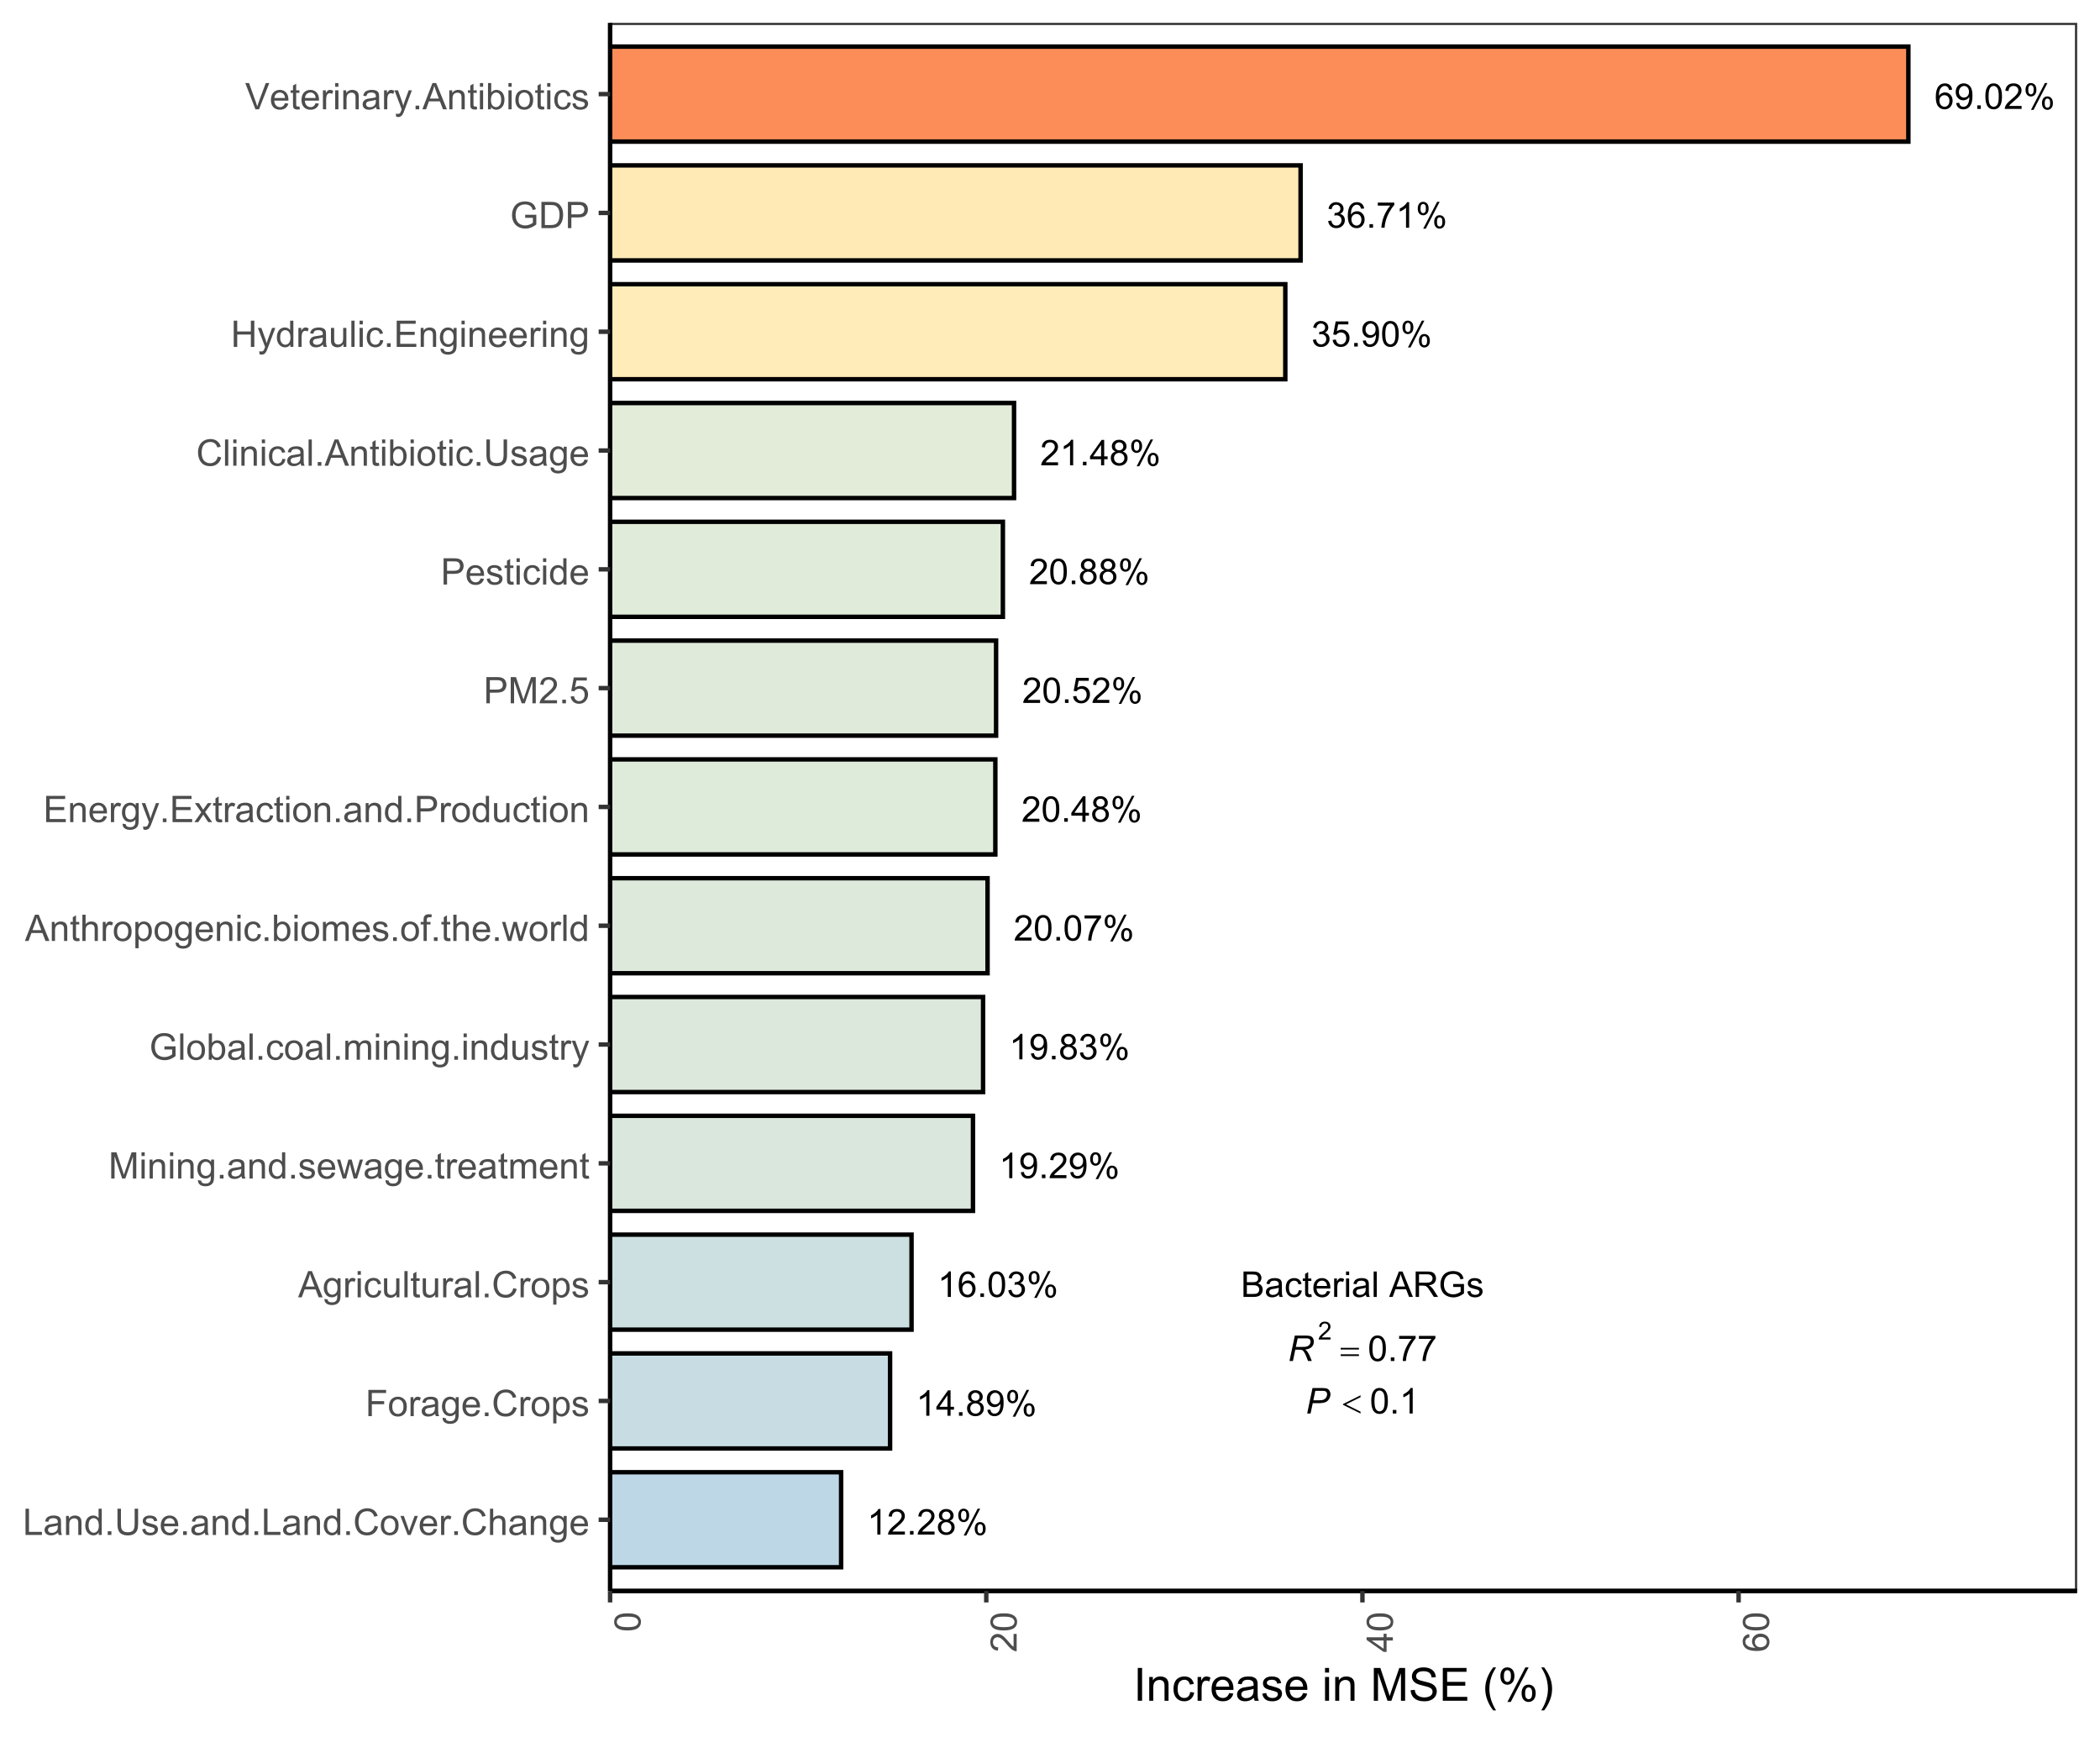 <?xml version="1.0" encoding="UTF-8"?>
<svg xmlns="http://www.w3.org/2000/svg" xmlns:xlink="http://www.w3.org/1999/xlink" width="504" height="417" viewBox="0 0 504 417">
<defs>
<g>
<g id="glyph-0-0">
<path d="M 4.246 -4.613 L 3.5 -4.555 C 3.434 -4.852 3.34 -5.062 3.219 -5.199 C 3.016 -5.41 2.766 -5.52 2.469 -5.52 C 2.227 -5.52 2.02 -5.453 1.84 -5.316 C 1.602 -5.145 1.414 -4.895 1.281 -4.562 C 1.145 -4.234 1.074 -3.762 1.066 -3.152 C 1.246 -3.426 1.469 -3.629 1.73 -3.762 C 1.992 -3.898 2.266 -3.965 2.551 -3.965 C 3.051 -3.965 3.477 -3.781 3.828 -3.41 C 4.18 -3.043 4.355 -2.566 4.355 -1.984 C 4.355 -1.602 4.273 -1.242 4.109 -0.914 C 3.941 -0.586 3.715 -0.332 3.426 -0.16 C 3.137 0.016 2.809 0.105 2.441 0.105 C 1.816 0.105 1.309 -0.125 0.914 -0.586 C 0.52 -1.047 0.32 -1.805 0.32 -2.859 C 0.32 -4.039 0.539 -4.898 0.977 -5.434 C 1.355 -5.902 1.867 -6.137 2.512 -6.137 C 2.992 -6.137 3.387 -6 3.695 -5.73 C 4 -5.461 4.188 -5.09 4.246 -4.613 M 1.184 -1.98 C 1.184 -1.723 1.238 -1.473 1.348 -1.238 C 1.457 -1 1.613 -0.82 1.809 -0.699 C 2.008 -0.574 2.215 -0.512 2.43 -0.512 C 2.746 -0.512 3.02 -0.641 3.246 -0.895 C 3.477 -1.152 3.59 -1.5 3.59 -1.938 C 3.59 -2.359 3.477 -2.691 3.25 -2.938 C 3.027 -3.18 2.742 -3.301 2.402 -3.301 C 2.062 -3.301 1.773 -3.18 1.539 -2.938 C 1.301 -2.691 1.184 -2.375 1.184 -1.98 Z M 1.184 -1.98 "/>
</g>
<g id="glyph-0-1">
<path d="M 0.469 -1.414 L 1.188 -1.48 C 1.25 -1.141 1.367 -0.895 1.539 -0.742 C 1.711 -0.59 1.93 -0.512 2.199 -0.512 C 2.43 -0.512 2.633 -0.566 2.809 -0.672 C 2.98 -0.777 3.125 -0.918 3.234 -1.094 C 3.344 -1.27 3.438 -1.508 3.512 -1.809 C 3.59 -2.109 3.625 -2.414 3.625 -2.727 C 3.625 -2.758 3.625 -2.809 3.621 -2.875 C 3.473 -2.637 3.266 -2.441 3.008 -2.293 C 2.746 -2.145 2.465 -2.07 2.164 -2.07 C 1.656 -2.07 1.23 -2.254 0.879 -2.621 C 0.531 -2.988 0.355 -3.473 0.355 -4.07 C 0.355 -4.691 0.535 -5.191 0.902 -5.566 C 1.27 -5.945 1.727 -6.137 2.277 -6.137 C 2.672 -6.137 3.035 -6.027 3.367 -5.812 C 3.695 -5.602 3.945 -5.297 4.117 -4.898 C 4.285 -4.504 4.371 -3.93 4.371 -3.18 C 4.371 -2.398 4.289 -1.777 4.117 -1.316 C 3.949 -0.852 3.695 -0.5 3.363 -0.258 C 3.027 -0.016 2.633 0.105 2.184 0.105 C 1.707 0.105 1.316 -0.027 1.012 -0.293 C 0.711 -0.559 0.527 -0.934 0.469 -1.414 M 3.539 -4.109 C 3.539 -4.539 3.426 -4.883 3.195 -5.137 C 2.965 -5.387 2.691 -5.516 2.367 -5.516 C 2.035 -5.516 1.742 -5.379 1.496 -5.105 C 1.25 -4.832 1.125 -4.48 1.125 -4.047 C 1.125 -3.656 1.242 -3.344 1.477 -3.098 C 1.711 -2.855 2.004 -2.734 2.348 -2.734 C 2.695 -2.734 2.98 -2.855 3.203 -3.098 C 3.426 -3.344 3.539 -3.68 3.539 -4.109 Z M 3.539 -4.109 "/>
</g>
<g id="glyph-0-2">
<path d="M 0.773 0 L 0.773 -0.855 L 1.629 -0.855 L 1.629 0 Z M 0.773 0 "/>
</g>
<g id="glyph-0-3">
<path d="M 0.355 -3.012 C 0.355 -3.734 0.43 -4.316 0.578 -4.758 C 0.727 -5.199 0.945 -5.539 1.238 -5.777 C 1.531 -6.016 1.902 -6.137 2.348 -6.137 C 2.676 -6.137 2.961 -6.07 3.211 -5.938 C 3.457 -5.805 3.66 -5.613 3.82 -5.367 C 3.984 -5.117 4.109 -4.816 4.203 -4.457 C 4.293 -4.102 4.34 -3.617 4.34 -3.012 C 4.34 -2.297 4.266 -1.719 4.117 -1.277 C 3.969 -0.836 3.75 -0.496 3.457 -0.258 C 3.164 -0.016 2.793 0.105 2.348 0.105 C 1.758 0.105 1.293 -0.105 0.957 -0.531 C 0.555 -1.039 0.355 -1.867 0.355 -3.012 M 1.125 -3.012 C 1.125 -2.012 1.242 -1.344 1.477 -1.012 C 1.711 -0.68 2.004 -0.512 2.348 -0.512 C 2.691 -0.512 2.98 -0.68 3.215 -1.012 C 3.449 -1.348 3.566 -2.012 3.566 -3.012 C 3.566 -4.02 3.449 -4.688 3.215 -5.02 C 2.98 -5.348 2.688 -5.516 2.34 -5.516 C 1.992 -5.516 1.719 -5.367 1.512 -5.078 C 1.254 -4.703 1.125 -4.016 1.125 -3.012 Z M 1.125 -3.012 "/>
</g>
<g id="glyph-0-4">
<path d="M 4.297 -0.723 L 4.297 0 L 0.258 0 C 0.254 -0.18 0.281 -0.355 0.348 -0.52 C 0.449 -0.797 0.613 -1.066 0.84 -1.332 C 1.066 -1.602 1.395 -1.91 1.82 -2.258 C 2.484 -2.805 2.934 -3.234 3.168 -3.555 C 3.402 -3.871 3.52 -4.172 3.52 -4.457 C 3.52 -4.754 3.41 -5.004 3.199 -5.207 C 2.984 -5.41 2.711 -5.516 2.367 -5.516 C 2.008 -5.516 1.719 -5.406 1.5 -5.188 C 1.285 -4.973 1.176 -4.672 1.172 -4.289 L 0.398 -4.367 C 0.453 -4.941 0.652 -5.383 0.996 -5.684 C 1.34 -5.984 1.805 -6.137 2.383 -6.137 C 2.969 -6.137 3.434 -5.973 3.777 -5.648 C 4.117 -5.324 4.289 -4.918 4.289 -4.438 C 4.289 -4.195 4.238 -3.953 4.141 -3.719 C 4.039 -3.48 3.871 -3.234 3.641 -2.973 C 3.41 -2.711 3.023 -2.352 2.484 -1.895 C 2.035 -1.52 1.746 -1.262 1.617 -1.129 C 1.488 -0.992 1.383 -0.855 1.301 -0.723 Z M 4.297 -0.723 "/>
</g>
<g id="glyph-0-5">
<path d="M 0.496 -4.645 C 0.496 -5.078 0.605 -5.449 0.824 -5.754 C 1.043 -6.062 1.363 -6.215 1.781 -6.215 C 2.164 -6.215 2.48 -6.078 2.73 -5.805 C 2.984 -5.531 3.109 -5.129 3.109 -4.598 C 3.109 -4.082 2.98 -3.684 2.727 -3.402 C 2.473 -3.125 2.16 -2.984 1.789 -2.984 C 1.418 -2.984 1.109 -3.121 0.863 -3.398 C 0.617 -3.672 0.496 -4.086 0.496 -4.645 M 1.801 -5.699 C 1.613 -5.699 1.461 -5.617 1.336 -5.457 C 1.211 -5.293 1.148 -5 1.148 -4.566 C 1.148 -4.176 1.211 -3.902 1.34 -3.742 C 1.465 -3.582 1.617 -3.5 1.801 -3.5 C 1.988 -3.5 2.145 -3.582 2.27 -3.742 C 2.395 -3.902 2.453 -4.199 2.453 -4.625 C 2.453 -5.02 2.391 -5.297 2.266 -5.457 C 2.141 -5.617 1.988 -5.699 1.801 -5.699 M 1.805 0.227 L 5.148 -6.215 L 5.754 -6.215 L 2.426 0.227 L 1.805 0.227 M 4.445 -1.434 C 4.445 -1.871 4.559 -2.246 4.777 -2.547 C 4.996 -2.852 5.316 -3.004 5.734 -3.004 C 6.117 -3.004 6.438 -2.867 6.688 -2.594 C 6.938 -2.32 7.066 -1.918 7.066 -1.387 C 7.066 -0.871 6.938 -0.473 6.684 -0.195 C 6.43 0.086 6.113 0.227 5.738 0.227 C 5.371 0.227 5.062 0.086 4.816 -0.191 C 4.57 -0.465 4.445 -0.879 4.445 -1.434 M 5.754 -2.488 C 5.566 -2.488 5.41 -2.406 5.285 -2.246 C 5.164 -2.086 5.102 -1.789 5.102 -1.359 C 5.102 -0.969 5.164 -0.695 5.289 -0.535 C 5.414 -0.371 5.566 -0.293 5.75 -0.293 C 5.945 -0.293 6.102 -0.371 6.227 -0.535 C 6.348 -0.695 6.41 -0.988 6.41 -1.418 C 6.41 -1.812 6.348 -2.09 6.223 -2.25 C 6.098 -2.41 5.941 -2.488 5.754 -2.488 Z M 5.754 -2.488 "/>
</g>
<g id="glyph-0-6">
</g>
<g id="glyph-0-7">
<path d="M 0.359 -1.613 L 1.109 -1.715 C 1.195 -1.289 1.34 -0.98 1.547 -0.793 C 1.754 -0.605 2.008 -0.512 2.305 -0.512 C 2.656 -0.512 2.957 -0.637 3.199 -0.879 C 3.441 -1.125 3.562 -1.426 3.562 -1.789 C 3.562 -2.133 3.449 -2.418 3.227 -2.641 C 3 -2.863 2.715 -2.977 2.367 -2.977 C 2.227 -2.977 2.051 -2.949 1.84 -2.891 L 1.922 -3.551 C 1.973 -3.547 2.012 -3.543 2.043 -3.543 C 2.363 -3.543 2.648 -3.625 2.906 -3.793 C 3.16 -3.961 3.289 -4.215 3.289 -4.562 C 3.289 -4.84 3.195 -5.066 3.008 -5.246 C 2.824 -5.43 2.582 -5.52 2.289 -5.52 C 1.996 -5.52 1.754 -5.426 1.559 -5.242 C 1.363 -5.059 1.238 -4.785 1.184 -4.418 L 0.434 -4.551 C 0.523 -5.055 0.734 -5.445 1.059 -5.719 C 1.383 -5.996 1.789 -6.137 2.273 -6.137 C 2.605 -6.137 2.91 -6.062 3.191 -5.922 C 3.473 -5.777 3.688 -5.582 3.836 -5.336 C 3.984 -5.086 4.059 -4.824 4.059 -4.547 C 4.059 -4.281 3.988 -4.043 3.848 -3.824 C 3.707 -3.609 3.496 -3.438 3.219 -3.309 C 3.578 -3.227 3.859 -3.055 4.059 -2.789 C 4.258 -2.527 4.359 -2.199 4.359 -1.805 C 4.359 -1.27 4.164 -0.82 3.777 -0.449 C 3.387 -0.078 2.895 0.109 2.301 0.109 C 1.766 0.109 1.32 -0.051 0.965 -0.371 C 0.609 -0.691 0.41 -1.105 0.359 -1.613 Z M 0.359 -1.613 "/>
</g>
<g id="glyph-0-8">
<path d="M 0.402 -5.309 L 0.402 -6.031 L 4.359 -6.031 L 4.359 -5.449 C 3.969 -5.035 3.586 -4.484 3.203 -3.797 C 2.82 -3.109 2.527 -2.406 2.316 -1.68 C 2.168 -1.168 2.07 -0.609 2.031 0 L 1.258 0 C 1.266 -0.48 1.363 -1.062 1.543 -1.742 C 1.723 -2.422 1.98 -3.078 2.32 -3.711 C 2.656 -4.344 3.016 -4.875 3.398 -5.309 Z M 0.402 -5.309 "/>
</g>
<g id="glyph-0-9">
<path d="M 3.18 0 L 2.43 0 L 2.43 -4.781 C 2.25 -4.609 2.012 -4.438 1.719 -4.266 C 1.426 -4.09 1.164 -3.961 0.93 -3.875 L 0.93 -4.602 C 1.348 -4.797 1.715 -5.039 2.031 -5.316 C 2.344 -5.598 2.566 -5.871 2.695 -6.137 L 3.18 -6.137 Z M 3.18 0 "/>
</g>
<g id="glyph-0-10">
<path d="M 0.355 -1.602 L 1.141 -1.668 C 1.199 -1.285 1.336 -0.996 1.547 -0.801 C 1.762 -0.609 2.016 -0.512 2.316 -0.512 C 2.68 -0.512 2.984 -0.648 3.234 -0.922 C 3.484 -1.195 3.609 -1.555 3.609 -2.004 C 3.609 -2.434 3.488 -2.77 3.25 -3.016 C 3.008 -3.266 2.695 -3.387 2.305 -3.387 C 2.062 -3.387 1.844 -3.332 1.652 -3.223 C 1.457 -3.113 1.305 -2.973 1.191 -2.797 L 0.488 -2.887 L 1.078 -6.027 L 4.117 -6.027 L 4.117 -5.309 L 1.68 -5.309 L 1.352 -3.668 C 1.719 -3.922 2.102 -4.051 2.504 -4.051 C 3.039 -4.051 3.488 -3.867 3.855 -3.496 C 4.223 -3.129 4.406 -2.652 4.406 -2.07 C 4.406 -1.52 4.246 -1.039 3.922 -0.637 C 3.531 -0.145 2.996 0.105 2.316 0.105 C 1.762 0.105 1.309 -0.051 0.957 -0.363 C 0.605 -0.672 0.402 -1.086 0.355 -1.602 Z M 0.355 -1.602 "/>
</g>
<g id="glyph-0-11">
<path d="M 2.758 0 L 2.758 -1.465 L 0.109 -1.465 L 0.109 -2.152 L 2.898 -6.109 L 3.508 -6.109 L 3.508 -2.152 L 4.336 -2.152 L 4.336 -1.465 L 3.508 -1.465 L 3.508 0 L 2.758 0 M 2.758 -2.152 L 2.758 -4.906 L 0.848 -2.152 Z M 2.758 -2.152 "/>
</g>
<g id="glyph-0-12">
<path d="M 1.508 -3.312 C 1.199 -3.426 0.969 -3.59 0.816 -3.801 C 0.668 -4.012 0.594 -4.266 0.594 -4.559 C 0.594 -5.004 0.75 -5.379 1.07 -5.68 C 1.391 -5.984 1.816 -6.137 2.348 -6.137 C 2.879 -6.137 3.309 -5.98 3.633 -5.672 C 3.961 -5.359 4.121 -4.984 4.121 -4.539 C 4.121 -4.254 4.047 -4.008 3.898 -3.801 C 3.75 -3.59 3.523 -3.426 3.223 -3.312 C 3.598 -3.191 3.883 -2.992 4.078 -2.723 C 4.273 -2.449 4.371 -2.125 4.371 -1.746 C 4.371 -1.223 4.188 -0.785 3.816 -0.43 C 3.449 -0.074 2.961 0.105 2.359 0.105 C 1.758 0.105 1.27 -0.074 0.898 -0.43 C 0.531 -0.789 0.348 -1.234 0.348 -1.766 C 0.348 -2.164 0.445 -2.496 0.648 -2.766 C 0.848 -3.035 1.137 -3.215 1.508 -3.312 M 1.359 -4.586 C 1.359 -4.297 1.453 -4.059 1.637 -3.875 C 1.824 -3.691 2.066 -3.602 2.363 -3.602 C 2.652 -3.602 2.891 -3.691 3.074 -3.875 C 3.258 -4.055 3.352 -4.277 3.352 -4.543 C 3.352 -4.816 3.254 -5.051 3.066 -5.238 C 2.875 -5.426 2.637 -5.52 2.355 -5.52 C 2.07 -5.52 1.832 -5.426 1.641 -5.242 C 1.453 -5.059 1.359 -4.84 1.359 -4.586 M 1.117 -1.762 C 1.117 -1.551 1.168 -1.344 1.27 -1.141 C 1.371 -0.941 1.52 -0.785 1.723 -0.676 C 1.922 -0.566 2.137 -0.512 2.367 -0.512 C 2.727 -0.512 3.023 -0.629 3.254 -0.859 C 3.488 -1.09 3.605 -1.383 3.605 -1.738 C 3.605 -2.098 3.484 -2.398 3.246 -2.633 C 3.004 -2.871 2.703 -2.988 2.344 -2.988 C 1.988 -2.988 1.695 -2.871 1.465 -2.637 C 1.234 -2.406 1.117 -2.113 1.117 -1.762 Z M 1.117 -1.762 "/>
</g>
<g id="glyph-0-13">
<path d="M 0.625 0 L 0.625 -6.109 L 2.918 -6.109 C 3.383 -6.109 3.758 -6.047 4.039 -5.926 C 4.324 -5.801 4.543 -5.609 4.703 -5.355 C 4.863 -5.098 4.941 -4.828 4.941 -4.547 C 4.941 -4.285 4.871 -4.039 4.73 -3.809 C 4.59 -3.578 4.375 -3.395 4.09 -3.25 C 4.457 -3.145 4.742 -2.957 4.941 -2.695 C 5.141 -2.434 5.238 -2.129 5.238 -1.77 C 5.238 -1.484 5.18 -1.219 5.059 -0.973 C 4.938 -0.727 4.789 -0.539 4.609 -0.402 C 4.434 -0.27 4.207 -0.172 3.941 -0.102 C 3.672 -0.035 3.344 0 2.953 0 L 0.625 0 M 1.434 -3.543 L 2.754 -3.543 C 3.113 -3.543 3.371 -3.566 3.527 -3.613 C 3.73 -3.676 3.887 -3.777 3.992 -3.918 C 4.094 -4.059 4.148 -4.238 4.148 -4.453 C 4.148 -4.652 4.098 -4.832 4 -4.988 C 3.902 -5.141 3.766 -5.246 3.586 -5.305 C 3.402 -5.359 3.094 -5.391 2.656 -5.391 L 1.434 -5.391 L 1.434 -3.543 M 1.434 -0.723 L 2.953 -0.723 C 3.215 -0.723 3.398 -0.73 3.504 -0.75 C 3.691 -0.785 3.848 -0.84 3.973 -0.918 C 4.098 -0.996 4.199 -1.109 4.281 -1.258 C 4.359 -1.406 4.402 -1.578 4.402 -1.77 C 4.402 -2 4.344 -2.195 4.227 -2.367 C 4.109 -2.535 3.949 -2.652 3.742 -2.719 C 3.535 -2.789 3.234 -2.82 2.848 -2.82 L 1.434 -2.82 Z M 1.434 -0.723 "/>
</g>
<g id="glyph-0-14">
<path d="M 3.449 -0.547 C 3.172 -0.309 2.906 -0.145 2.648 -0.047 C 2.391 0.051 2.117 0.102 1.82 0.102 C 1.336 0.102 0.961 -0.02 0.699 -0.258 C 0.438 -0.492 0.309 -0.797 0.309 -1.168 C 0.309 -1.383 0.359 -1.582 0.457 -1.762 C 0.555 -1.941 0.684 -2.082 0.844 -2.191 C 1.004 -2.301 1.184 -2.383 1.383 -2.438 C 1.531 -2.477 1.754 -2.516 2.051 -2.551 C 2.656 -2.621 3.102 -2.711 3.387 -2.809 C 3.391 -2.91 3.395 -2.977 3.395 -3.004 C 3.395 -3.312 3.32 -3.527 3.18 -3.652 C 2.988 -3.82 2.703 -3.906 2.324 -3.906 C 1.973 -3.906 1.711 -3.844 1.543 -3.719 C 1.375 -3.598 1.25 -3.379 1.172 -3.062 L 0.438 -3.164 C 0.504 -3.477 0.613 -3.73 0.766 -3.926 C 0.918 -4.117 1.141 -4.266 1.43 -4.371 C 1.719 -4.473 2.055 -4.527 2.434 -4.527 C 2.812 -4.527 3.117 -4.48 3.355 -4.395 C 3.59 -4.305 3.766 -4.191 3.875 -4.059 C 3.988 -3.922 4.066 -3.754 4.109 -3.547 C 4.133 -3.418 4.148 -3.188 4.148 -2.855 L 4.148 -1.855 C 4.148 -1.156 4.164 -0.715 4.195 -0.531 C 4.227 -0.348 4.289 -0.168 4.383 0 L 3.602 0 C 3.523 -0.156 3.473 -0.336 3.449 -0.547 M 3.387 -2.223 C 3.117 -2.109 2.707 -2.016 2.164 -1.938 C 1.855 -1.895 1.637 -1.844 1.508 -1.789 C 1.383 -1.734 1.281 -1.652 1.211 -1.543 C 1.145 -1.438 1.109 -1.32 1.109 -1.188 C 1.109 -0.988 1.184 -0.82 1.336 -0.688 C 1.488 -0.555 1.707 -0.488 2 -0.488 C 2.289 -0.488 2.547 -0.551 2.773 -0.676 C 2.996 -0.805 3.16 -0.977 3.27 -1.195 C 3.348 -1.367 3.387 -1.617 3.387 -1.945 Z M 3.387 -2.223 "/>
</g>
<g id="glyph-0-15">
<path d="M 3.449 -1.621 L 4.188 -1.527 C 4.109 -1.016 3.902 -0.617 3.57 -0.332 C 3.238 -0.043 2.828 0.102 2.348 0.102 C 1.742 0.102 1.254 -0.098 0.887 -0.492 C 0.516 -0.891 0.332 -1.457 0.332 -2.195 C 0.332 -2.676 0.414 -3.094 0.57 -3.449 C 0.73 -3.809 0.969 -4.078 1.293 -4.258 C 1.617 -4.438 1.969 -4.527 2.352 -4.527 C 2.832 -4.527 3.223 -4.406 3.531 -4.16 C 3.836 -3.918 4.031 -3.574 4.117 -3.125 L 3.387 -3.012 C 3.32 -3.312 3.195 -3.535 3.02 -3.684 C 2.844 -3.836 2.629 -3.91 2.379 -3.91 C 2.004 -3.91 1.695 -3.773 1.457 -3.504 C 1.223 -3.23 1.105 -2.805 1.105 -2.219 C 1.105 -1.621 1.219 -1.191 1.445 -0.922 C 1.676 -0.652 1.973 -0.516 2.34 -0.516 C 2.633 -0.516 2.879 -0.605 3.074 -0.789 C 3.273 -0.969 3.398 -1.246 3.449 -1.621 Z M 3.449 -1.621 "/>
</g>
<g id="glyph-0-16">
<path d="M 2.199 -0.672 L 2.309 -0.008 C 2.098 0.035 1.91 0.059 1.742 0.059 C 1.469 0.059 1.258 0.016 1.109 -0.07 C 0.957 -0.156 0.852 -0.27 0.793 -0.41 C 0.73 -0.551 0.699 -0.848 0.699 -1.297 L 0.699 -3.844 L 0.148 -3.844 L 0.148 -4.426 L 0.699 -4.426 L 0.699 -5.523 L 1.445 -5.973 L 1.445 -4.426 L 2.199 -4.426 L 2.199 -3.844 L 1.445 -3.844 L 1.445 -1.254 C 1.445 -1.039 1.461 -0.902 1.484 -0.844 C 1.512 -0.781 1.555 -0.73 1.613 -0.695 C 1.676 -0.66 1.762 -0.641 1.871 -0.641 C 1.953 -0.641 2.066 -0.652 2.199 -0.672 Z M 2.199 -0.672 "/>
</g>
<g id="glyph-0-17">
<path d="M 3.594 -1.426 L 4.367 -1.328 C 4.246 -0.875 4.02 -0.523 3.688 -0.273 C 3.359 -0.023 2.938 0.102 2.422 0.102 C 1.773 0.102 1.262 -0.098 0.883 -0.5 C 0.504 -0.898 0.312 -1.457 0.312 -2.176 C 0.312 -2.922 0.504 -3.5 0.887 -3.91 C 1.27 -4.32 1.77 -4.527 2.379 -4.527 C 2.973 -4.527 3.457 -4.324 3.832 -3.922 C 4.207 -3.52 4.395 -2.953 4.395 -2.223 C 4.395 -2.176 4.391 -2.109 4.391 -2.02 L 1.086 -2.02 C 1.117 -1.535 1.254 -1.164 1.5 -0.906 C 1.746 -0.645 2.055 -0.516 2.426 -0.516 C 2.699 -0.516 2.938 -0.59 3.129 -0.734 C 3.324 -0.879 3.48 -1.109 3.594 -1.426 M 1.129 -2.637 L 3.602 -2.637 C 3.566 -3.012 3.473 -3.289 3.316 -3.477 C 3.078 -3.766 2.77 -3.91 2.387 -3.91 C 2.043 -3.91 1.754 -3.793 1.52 -3.562 C 1.285 -3.332 1.156 -3.023 1.129 -2.637 Z M 1.129 -2.637 "/>
</g>
<g id="glyph-0-18">
<path d="M 0.555 0 L 0.555 -4.426 L 1.23 -4.426 L 1.23 -3.754 C 1.402 -4.07 1.562 -4.277 1.707 -4.375 C 1.852 -4.477 2.012 -4.527 2.188 -4.527 C 2.441 -4.527 2.699 -4.445 2.961 -4.285 L 2.699 -3.59 C 2.516 -3.695 2.336 -3.75 2.152 -3.75 C 1.988 -3.75 1.84 -3.703 1.707 -3.602 C 1.578 -3.504 1.484 -3.367 1.43 -3.191 C 1.348 -2.926 1.305 -2.633 1.305 -2.316 L 1.305 0 Z M 0.555 0 "/>
</g>
<g id="glyph-0-19">
<path d="M 0.566 -5.246 L 0.566 -6.109 L 1.316 -6.109 L 1.316 -5.246 L 0.566 -5.246 M 0.566 0 L 0.566 -4.426 L 1.316 -4.426 L 1.316 0 Z M 0.566 0 "/>
</g>
<g id="glyph-0-20">
<path d="M 0.547 0 L 0.547 -6.109 L 1.297 -6.109 L 1.297 0 Z M 0.547 0 "/>
</g>
<g id="glyph-0-21">
<path d="M -0.012 0 L 2.336 -6.109 L 3.207 -6.109 L 5.707 0 L 4.785 0 L 4.07 -1.852 L 1.516 -1.852 L 0.848 0 L -0.012 0 M 1.75 -2.508 L 3.82 -2.508 L 3.184 -4.203 C 2.988 -4.715 2.844 -5.137 2.75 -5.469 C 2.672 -5.078 2.562 -4.688 2.422 -4.301 Z M 1.75 -2.508 "/>
</g>
<g id="glyph-0-22">
<path d="M 0.672 0 L 0.672 -6.109 L 3.379 -6.109 C 3.926 -6.109 4.34 -6.055 4.621 -5.945 C 4.906 -5.836 5.133 -5.641 5.301 -5.363 C 5.473 -5.086 5.555 -4.777 5.555 -4.441 C 5.555 -4.008 5.414 -3.645 5.137 -3.348 C 4.855 -3.051 4.422 -2.859 3.836 -2.781 C 4.047 -2.676 4.211 -2.574 4.32 -2.477 C 4.559 -2.258 4.781 -1.988 4.992 -1.664 L 6.055 0 L 5.039 0 L 4.23 -1.27 C 3.996 -1.637 3.801 -1.918 3.648 -2.113 C 3.492 -2.309 3.355 -2.445 3.238 -2.523 C 3.117 -2.598 2.992 -2.652 2.867 -2.684 C 2.777 -2.703 2.625 -2.715 2.418 -2.715 L 1.48 -2.715 L 1.48 0 L 0.672 0 M 1.48 -3.414 L 3.219 -3.414 C 3.586 -3.414 3.875 -3.453 4.086 -3.527 C 4.293 -3.605 4.453 -3.727 4.559 -3.895 C 4.668 -4.062 4.723 -4.246 4.723 -4.441 C 4.723 -4.73 4.617 -4.969 4.406 -5.156 C 4.199 -5.344 3.867 -5.434 3.414 -5.434 L 1.48 -5.434 Z M 1.48 -3.414 "/>
</g>
<g id="glyph-0-23">
<path d="M 3.52 -2.398 L 3.52 -3.113 L 6.105 -3.117 L 6.105 -0.852 C 5.707 -0.535 5.297 -0.297 4.875 -0.137 C 4.453 0.023 4.02 0.105 3.574 0.105 C 2.977 0.105 2.43 -0.023 1.941 -0.281 C 1.449 -0.539 1.078 -0.91 0.828 -1.395 C 0.578 -1.883 0.453 -2.426 0.453 -3.027 C 0.453 -3.621 0.578 -4.176 0.828 -4.691 C 1.074 -5.207 1.434 -5.59 1.902 -5.84 C 2.367 -6.09 2.906 -6.215 3.512 -6.215 C 3.957 -6.215 4.355 -6.145 4.711 -6 C 5.07 -5.855 5.348 -5.656 5.551 -5.402 C 5.754 -5.145 5.91 -4.812 6.016 -4.402 L 5.285 -4.203 C 5.191 -4.512 5.078 -4.758 4.941 -4.934 C 4.809 -5.113 4.613 -5.254 4.359 -5.363 C 4.105 -5.469 3.824 -5.523 3.52 -5.523 C 3.148 -5.523 2.828 -5.465 2.559 -5.355 C 2.289 -5.242 2.07 -5.094 1.906 -4.91 C 1.742 -4.727 1.613 -4.523 1.52 -4.305 C 1.367 -3.926 1.289 -3.52 1.289 -3.074 C 1.289 -2.531 1.383 -2.074 1.57 -1.707 C 1.758 -1.344 2.031 -1.07 2.387 -0.891 C 2.746 -0.715 3.129 -0.625 3.531 -0.625 C 3.879 -0.625 4.223 -0.691 4.555 -0.828 C 4.891 -0.961 5.141 -1.105 5.312 -1.258 L 5.312 -2.398 Z M 3.52 -2.398 "/>
</g>
<g id="glyph-0-24">
<path d="M 0.262 -1.32 L 1.004 -1.438 C 1.047 -1.141 1.164 -0.914 1.352 -0.754 C 1.543 -0.598 1.809 -0.516 2.152 -0.516 C 2.496 -0.516 2.75 -0.586 2.918 -0.727 C 3.086 -0.867 3.168 -1.031 3.168 -1.223 C 3.168 -1.391 3.094 -1.523 2.945 -1.621 C 2.844 -1.688 2.59 -1.773 2.18 -1.875 C 1.629 -2.016 1.25 -2.133 1.035 -2.234 C 0.824 -2.336 0.66 -2.477 0.551 -2.656 C 0.441 -2.836 0.387 -3.035 0.387 -3.25 C 0.387 -3.449 0.434 -3.633 0.523 -3.801 C 0.613 -3.969 0.734 -4.105 0.891 -4.219 C 1.008 -4.305 1.168 -4.379 1.371 -4.438 C 1.57 -4.496 1.785 -4.527 2.016 -4.527 C 2.363 -4.527 2.668 -4.477 2.934 -4.375 C 3.195 -4.277 3.387 -4.141 3.512 -3.969 C 3.637 -3.801 3.727 -3.57 3.773 -3.285 L 3.039 -3.184 C 3.004 -3.41 2.91 -3.59 2.75 -3.719 C 2.59 -3.844 2.363 -3.91 2.07 -3.91 C 1.727 -3.91 1.48 -3.852 1.332 -3.738 C 1.188 -3.625 1.113 -3.492 1.113 -3.34 C 1.113 -3.242 1.145 -3.152 1.203 -3.074 C 1.266 -2.996 1.363 -2.93 1.492 -2.875 C 1.566 -2.848 1.789 -2.785 2.156 -2.684 C 2.684 -2.543 3.055 -2.426 3.266 -2.336 C 3.477 -2.246 3.641 -2.113 3.758 -1.941 C 3.879 -1.77 3.938 -1.555 3.938 -1.301 C 3.938 -1.051 3.867 -0.816 3.719 -0.594 C 3.574 -0.371 3.363 -0.203 3.09 -0.082 C 2.812 0.039 2.504 0.102 2.156 0.102 C 1.578 0.102 1.141 -0.02 0.84 -0.258 C 0.539 -0.496 0.348 -0.852 0.262 -1.32 Z M 0.262 -1.32 "/>
</g>
<g id="glyph-1-0">
<path d="M 0.398 0 L 1.68 -6.109 L 4.242 -6.109 C 4.75 -6.109 5.133 -6.066 5.395 -5.984 C 5.656 -5.898 5.859 -5.738 6.008 -5.504 C 6.156 -5.273 6.23 -4.977 6.23 -4.621 C 6.23 -4.125 6.07 -3.711 5.742 -3.383 C 5.418 -3.055 4.895 -2.844 4.168 -2.746 C 4.391 -2.582 4.559 -2.422 4.672 -2.262 C 4.93 -1.906 5.133 -1.535 5.289 -1.148 L 5.754 0 L 4.844 0 L 4.406 -1.137 C 4.246 -1.551 4.066 -1.906 3.863 -2.203 C 3.727 -2.414 3.582 -2.551 3.438 -2.617 C 3.293 -2.68 3.059 -2.715 2.734 -2.715 L 1.785 -2.715 L 1.219 0 L 0.398 0 M 1.922 -3.375 L 3.051 -3.375 C 3.574 -3.375 3.914 -3.383 4.07 -3.398 C 4.379 -3.426 4.633 -3.496 4.832 -3.605 C 5.027 -3.715 5.18 -3.859 5.289 -4.043 C 5.398 -4.227 5.453 -4.422 5.453 -4.633 C 5.453 -4.812 5.41 -4.969 5.332 -5.098 C 5.25 -5.23 5.145 -5.32 5.016 -5.367 C 4.883 -5.414 4.66 -5.438 4.348 -5.438 L 2.355 -5.438 Z M 1.922 -3.375 "/>
</g>
<g id="glyph-1-1">
<path d="M 0.367 0 L 1.645 -6.109 L 4.195 -6.109 C 4.641 -6.109 4.969 -6.059 5.191 -5.957 C 5.41 -5.855 5.594 -5.684 5.738 -5.438 C 5.883 -5.191 5.957 -4.914 5.957 -4.609 C 5.957 -4.355 5.906 -4.102 5.801 -3.84 C 5.699 -3.578 5.57 -3.363 5.41 -3.191 C 5.254 -3.023 5.098 -2.895 4.934 -2.809 C 4.773 -2.723 4.602 -2.66 4.418 -2.617 C 4.027 -2.527 3.629 -2.48 3.23 -2.48 L 1.699 -2.48 L 1.184 0 L 0.367 0 M 1.848 -3.172 L 3.191 -3.172 C 3.715 -3.172 4.098 -3.227 4.344 -3.34 C 4.586 -3.453 4.785 -3.625 4.93 -3.855 C 5.078 -4.086 5.152 -4.332 5.152 -4.59 C 5.152 -4.789 5.113 -4.953 5.035 -5.078 C 4.957 -5.203 4.848 -5.297 4.707 -5.359 C 4.562 -5.418 4.293 -5.449 3.887 -5.449 L 2.32 -5.449 Z M 1.848 -3.172 "/>
</g>
<g id="glyph-2-0">
<path d="M 3.008 -0.504 L 3.008 0 L 0.18 0 C 0.176 -0.125 0.199 -0.246 0.242 -0.363 C 0.312 -0.559 0.43 -0.746 0.586 -0.934 C 0.746 -1.121 0.977 -1.336 1.273 -1.582 C 1.738 -1.961 2.055 -2.266 2.219 -2.488 C 2.379 -2.711 2.461 -2.922 2.461 -3.117 C 2.461 -3.328 2.387 -3.504 2.238 -3.645 C 2.09 -3.789 1.895 -3.859 1.656 -3.859 C 1.406 -3.859 1.203 -3.785 1.051 -3.633 C 0.898 -3.48 0.82 -3.27 0.82 -3.004 L 0.281 -3.059 C 0.316 -3.461 0.457 -3.766 0.699 -3.977 C 0.938 -4.188 1.262 -4.293 1.668 -4.293 C 2.078 -4.293 2.402 -4.18 2.645 -3.953 C 2.883 -3.727 3.004 -3.445 3.004 -3.105 C 3.004 -2.938 2.969 -2.77 2.898 -2.602 C 2.828 -2.438 2.711 -2.262 2.547 -2.082 C 2.387 -1.898 2.117 -1.645 1.738 -1.328 C 1.422 -1.062 1.223 -0.883 1.133 -0.789 C 1.043 -0.695 0.969 -0.602 0.91 -0.504 Z M 3.008 -0.504 "/>
</g>
<g id="glyph-3-0">
<path d="M 0.152 -3.164 L 4.531 -3.164 L 4.531 -2.758 L 0.152 -2.758 L 0.152 -3.164 M 0.152 -1.609 L 4.531 -1.609 L 4.531 -1.195 L 0.152 -1.195 Z M 0.152 -1.609 "/>
</g>
<g id="glyph-3-1">
<path d="M 4.441 -4.375 L 4.441 -3.918 L 0.934 -2.188 L 4.441 -0.441 L 4.441 0 L 0.25 -2.074 L 0.25 -2.289 Z M 4.441 -4.375 "/>
</g>
<g id="glyph-4-0">
<path d="M 0.645 0 L 0.645 -6.301 L 1.477 -6.301 L 1.477 -0.742 L 4.582 -0.742 L 4.582 0 Z M 0.645 0 "/>
</g>
<g id="glyph-4-1">
<path d="M 3.559 -0.562 C 3.27 -0.32 2.996 -0.148 2.73 -0.047 C 2.465 0.055 2.18 0.102 1.879 0.102 C 1.375 0.102 0.992 -0.02 0.723 -0.266 C 0.453 -0.508 0.316 -0.82 0.316 -1.203 C 0.316 -1.426 0.367 -1.629 0.469 -1.816 C 0.57 -2 0.707 -2.148 0.871 -2.262 C 1.035 -2.371 1.219 -2.457 1.426 -2.516 C 1.578 -2.555 1.809 -2.594 2.113 -2.629 C 2.738 -2.703 3.199 -2.793 3.492 -2.895 C 3.496 -3.004 3.496 -3.07 3.496 -3.098 C 3.496 -3.414 3.426 -3.637 3.277 -3.766 C 3.082 -3.938 2.789 -4.027 2.398 -4.027 C 2.035 -4.027 1.766 -3.961 1.594 -3.836 C 1.418 -3.707 1.289 -3.48 1.207 -3.16 L 0.453 -3.262 C 0.52 -3.586 0.633 -3.848 0.789 -4.047 C 0.949 -4.246 1.176 -4.398 1.473 -4.504 C 1.773 -4.613 2.117 -4.668 2.508 -4.668 C 2.898 -4.668 3.215 -4.621 3.461 -4.527 C 3.703 -4.438 3.883 -4.32 3.996 -4.184 C 4.109 -4.043 4.191 -3.867 4.238 -3.656 C 4.262 -3.523 4.273 -3.289 4.273 -2.945 L 4.273 -1.914 C 4.273 -1.191 4.293 -0.738 4.324 -0.547 C 4.359 -0.355 4.422 -0.176 4.52 0 L 3.711 0 C 3.633 -0.16 3.582 -0.348 3.559 -0.562 M 3.492 -2.289 C 3.211 -2.176 2.793 -2.078 2.23 -2 C 1.91 -1.953 1.688 -1.902 1.555 -1.844 C 1.422 -1.785 1.32 -1.703 1.25 -1.594 C 1.18 -1.48 1.145 -1.359 1.145 -1.227 C 1.145 -1.02 1.223 -0.848 1.379 -0.711 C 1.535 -0.57 1.762 -0.504 2.062 -0.504 C 2.359 -0.504 2.625 -0.566 2.859 -0.699 C 3.09 -0.828 3.262 -1.008 3.367 -1.234 C 3.453 -1.406 3.492 -1.664 3.492 -2.008 Z M 3.492 -2.289 "/>
</g>
<g id="glyph-4-2">
<path d="M 0.578 0 L 0.578 -4.562 L 1.277 -4.562 L 1.277 -3.914 C 1.609 -4.414 2.094 -4.668 2.727 -4.668 C 3.004 -4.668 3.258 -4.617 3.488 -4.52 C 3.719 -4.418 3.891 -4.289 4.004 -4.129 C 4.121 -3.969 4.199 -3.777 4.246 -3.559 C 4.273 -3.414 4.289 -3.164 4.289 -2.805 L 4.289 0 L 3.516 0 L 3.516 -2.777 C 3.516 -3.09 3.484 -3.328 3.426 -3.484 C 3.363 -3.641 3.258 -3.762 3.105 -3.855 C 2.953 -3.949 2.773 -3.996 2.566 -3.996 C 2.234 -3.996 1.953 -3.891 1.711 -3.684 C 1.473 -3.473 1.352 -3.078 1.352 -2.492 L 1.352 0 Z M 0.578 0 "/>
</g>
<g id="glyph-4-3">
<path d="M 3.539 0 L 3.539 -0.574 C 3.25 -0.125 2.824 0.102 2.266 0.102 C 1.902 0.102 1.566 0.004 1.262 -0.199 C 0.957 -0.398 0.719 -0.68 0.551 -1.039 C 0.383 -1.398 0.301 -1.809 0.301 -2.277 C 0.301 -2.734 0.375 -3.145 0.527 -3.516 C 0.68 -3.887 0.906 -4.172 1.211 -4.371 C 1.516 -4.566 1.855 -4.668 2.23 -4.668 C 2.504 -4.668 2.75 -4.609 2.965 -4.492 C 3.18 -4.375 3.355 -4.227 3.488 -4.039 L 3.488 -6.301 L 4.258 -6.301 L 4.258 0 L 3.539 0 M 1.094 -2.277 C 1.094 -1.691 1.219 -1.258 1.465 -0.969 C 1.711 -0.676 2.004 -0.531 2.336 -0.531 C 2.676 -0.531 2.961 -0.672 3.199 -0.949 C 3.434 -1.223 3.555 -1.645 3.555 -2.211 C 3.555 -2.836 3.434 -3.297 3.191 -3.59 C 2.953 -3.879 2.656 -4.027 2.305 -4.027 C 1.961 -4.027 1.672 -3.887 1.441 -3.605 C 1.211 -3.324 1.094 -2.883 1.094 -2.277 Z M 1.094 -2.277 "/>
</g>
<g id="glyph-4-4">
<path d="M 0.801 0 L 0.801 -0.883 L 1.68 -0.883 L 1.68 0 Z M 0.801 0 "/>
</g>
<g id="glyph-4-5">
<path d="M 4.812 -6.301 L 5.645 -6.301 L 5.645 -2.66 C 5.645 -2.027 5.574 -1.523 5.43 -1.152 C 5.289 -0.777 5.031 -0.477 4.656 -0.242 C 4.281 -0.008 3.793 0.109 3.184 0.109 C 2.594 0.109 2.109 0.004 1.734 -0.199 C 1.359 -0.402 1.094 -0.695 0.934 -1.082 C 0.773 -1.465 0.691 -1.992 0.691 -2.66 L 0.691 -6.301 L 1.527 -6.301 L 1.527 -2.664 C 1.527 -2.117 1.578 -1.715 1.68 -1.453 C 1.781 -1.195 1.953 -0.996 2.203 -0.855 C 2.449 -0.715 2.754 -0.645 3.109 -0.645 C 3.723 -0.645 4.16 -0.785 4.422 -1.062 C 4.684 -1.34 4.812 -1.875 4.812 -2.664 Z M 4.812 -6.301 "/>
</g>
<g id="glyph-4-6">
<path d="M 0.27 -1.363 L 1.035 -1.484 C 1.078 -1.176 1.199 -0.941 1.395 -0.777 C 1.59 -0.613 1.863 -0.531 2.219 -0.531 C 2.574 -0.531 2.836 -0.605 3.008 -0.75 C 3.18 -0.895 3.266 -1.062 3.266 -1.258 C 3.266 -1.434 3.191 -1.57 3.039 -1.672 C 2.934 -1.742 2.668 -1.828 2.246 -1.934 C 1.68 -2.078 1.285 -2.199 1.066 -2.305 C 0.848 -2.41 0.684 -2.555 0.57 -2.738 C 0.457 -2.926 0.398 -3.129 0.398 -3.352 C 0.398 -3.555 0.445 -3.742 0.539 -3.918 C 0.633 -4.09 0.758 -4.234 0.918 -4.348 C 1.039 -4.438 1.203 -4.512 1.41 -4.574 C 1.621 -4.637 1.844 -4.668 2.078 -4.668 C 2.438 -4.668 2.754 -4.613 3.023 -4.512 C 3.293 -4.41 3.492 -4.27 3.621 -4.094 C 3.75 -3.918 3.84 -3.68 3.891 -3.387 L 3.133 -3.281 C 3.098 -3.52 3 -3.699 2.832 -3.832 C 2.668 -3.965 2.438 -4.031 2.137 -4.031 C 1.781 -4.031 1.527 -3.973 1.375 -3.855 C 1.223 -3.738 1.148 -3.598 1.148 -3.441 C 1.148 -3.34 1.18 -3.25 1.242 -3.172 C 1.305 -3.09 1.402 -3.02 1.539 -2.965 C 1.617 -2.938 1.844 -2.871 2.223 -2.766 C 2.77 -2.621 3.148 -2.5 3.367 -2.41 C 3.582 -2.316 3.754 -2.18 3.875 -2.004 C 4 -1.824 4.059 -1.605 4.062 -1.34 C 4.059 -1.082 3.984 -0.84 3.836 -0.613 C 3.684 -0.383 3.469 -0.207 3.184 -0.082 C 2.902 0.039 2.578 0.102 2.223 0.102 C 1.629 0.102 1.176 -0.02 0.867 -0.266 C 0.555 -0.512 0.355 -0.879 0.27 -1.363 Z M 0.27 -1.363 "/>
</g>
<g id="glyph-4-7">
<path d="M 3.703 -1.469 L 4.504 -1.371 C 4.379 -0.902 4.145 -0.543 3.805 -0.285 C 3.461 -0.027 3.027 0.102 2.496 0.102 C 1.828 0.102 1.301 -0.102 0.91 -0.512 C 0.52 -0.926 0.32 -1.5 0.32 -2.242 C 0.32 -3.012 0.52 -3.605 0.914 -4.031 C 1.312 -4.453 1.824 -4.668 2.453 -4.668 C 3.062 -4.668 3.562 -4.457 3.949 -4.043 C 4.336 -3.629 4.527 -3.043 4.527 -2.289 C 4.527 -2.246 4.527 -2.176 4.523 -2.086 L 1.121 -2.086 C 1.148 -1.582 1.293 -1.199 1.547 -0.934 C 1.801 -0.664 2.121 -0.531 2.5 -0.531 C 2.785 -0.531 3.027 -0.605 3.227 -0.758 C 3.426 -0.906 3.586 -1.145 3.703 -1.469 M 1.164 -2.719 L 3.711 -2.719 C 3.68 -3.105 3.582 -3.391 3.422 -3.582 C 3.176 -3.883 2.855 -4.031 2.461 -4.031 C 2.105 -4.031 1.809 -3.91 1.566 -3.676 C 1.324 -3.438 1.191 -3.117 1.164 -2.719 Z M 1.164 -2.719 "/>
</g>
<g id="glyph-4-8">
<path d="M 5.172 -2.207 L 6.008 -2 C 5.832 -1.312 5.52 -0.793 5.062 -0.434 C 4.609 -0.074 4.055 0.109 3.398 0.109 C 2.719 0.109 2.168 -0.031 1.742 -0.309 C 1.316 -0.582 0.992 -0.984 0.77 -1.508 C 0.551 -2.031 0.438 -2.594 0.438 -3.195 C 0.438 -3.852 0.562 -4.426 0.812 -4.914 C 1.066 -5.402 1.422 -5.773 1.883 -6.027 C 2.348 -6.281 2.855 -6.406 3.41 -6.406 C 4.043 -6.406 4.57 -6.246 5 -5.926 C 5.43 -5.605 5.73 -5.152 5.898 -4.57 L 5.078 -4.379 C 4.934 -4.836 4.723 -5.172 4.441 -5.379 C 4.164 -5.59 3.816 -5.695 3.395 -5.695 C 2.91 -5.695 2.504 -5.578 2.18 -5.344 C 1.855 -5.113 1.629 -4.801 1.496 -4.41 C 1.363 -4.02 1.297 -3.617 1.297 -3.203 C 1.297 -2.664 1.375 -2.199 1.531 -1.797 C 1.688 -1.398 1.93 -1.102 2.262 -0.902 C 2.59 -0.703 2.945 -0.605 3.332 -0.605 C 3.797 -0.605 4.191 -0.742 4.516 -1.008 C 4.84 -1.277 5.059 -1.68 5.172 -2.207 Z M 5.172 -2.207 "/>
</g>
<g id="glyph-4-9">
<path d="M 0.293 -2.281 C 0.293 -3.125 0.527 -3.754 0.996 -4.16 C 1.391 -4.496 1.867 -4.668 2.434 -4.668 C 3.059 -4.668 3.57 -4.461 3.969 -4.051 C 4.367 -3.641 4.566 -3.07 4.566 -2.348 C 4.566 -1.758 4.48 -1.297 4.305 -0.961 C 4.129 -0.625 3.871 -0.363 3.535 -0.176 C 3.199 0.012 2.832 0.102 2.434 0.102 C 1.793 0.102 1.277 -0.102 0.883 -0.512 C 0.488 -0.922 0.293 -1.512 0.293 -2.281 M 1.086 -2.281 C 1.086 -1.699 1.215 -1.258 1.469 -0.969 C 1.723 -0.68 2.047 -0.531 2.434 -0.531 C 2.816 -0.531 3.137 -0.68 3.391 -0.973 C 3.645 -1.262 3.773 -1.707 3.773 -2.309 C 3.773 -2.871 3.645 -3.301 3.387 -3.59 C 3.133 -3.879 2.812 -4.027 2.434 -4.027 C 2.047 -4.027 1.723 -3.883 1.469 -3.594 C 1.215 -3.305 1.086 -2.867 1.086 -2.281 Z M 1.086 -2.281 "/>
</g>
<g id="glyph-4-10">
<path d="M 1.848 0 L 0.113 -4.562 L 0.93 -4.562 L 1.906 -1.832 C 2.016 -1.535 2.109 -1.23 2.199 -0.91 C 2.27 -1.152 2.363 -1.441 2.488 -1.777 L 3.504 -4.562 L 4.297 -4.562 L 2.57 0 Z M 1.848 0 "/>
</g>
<g id="glyph-4-11">
<path d="M 0.57 0 L 0.57 -4.562 L 1.266 -4.562 L 1.266 -3.871 C 1.445 -4.195 1.609 -4.41 1.758 -4.512 C 1.91 -4.613 2.074 -4.668 2.258 -4.668 C 2.516 -4.668 2.781 -4.582 3.051 -4.418 L 2.785 -3.699 C 2.594 -3.812 2.406 -3.867 2.219 -3.867 C 2.047 -3.867 1.895 -3.816 1.762 -3.715 C 1.629 -3.613 1.531 -3.473 1.473 -3.293 C 1.387 -3.016 1.344 -2.715 1.344 -2.391 L 1.344 0 Z M 0.57 0 "/>
</g>
<g id="glyph-4-12">
<path d="M 0.578 0 L 0.578 -6.301 L 1.352 -6.301 L 1.352 -4.039 C 1.715 -4.457 2.168 -4.668 2.719 -4.668 C 3.059 -4.668 3.352 -4.602 3.602 -4.465 C 3.852 -4.332 4.027 -4.148 4.137 -3.914 C 4.242 -3.68 4.297 -3.34 4.297 -2.891 L 4.297 0 L 3.523 0 L 3.523 -2.891 C 3.523 -3.277 3.441 -3.559 3.273 -3.734 C 3.105 -3.914 2.867 -4 2.562 -4 C 2.332 -4 2.117 -3.941 1.914 -3.82 C 1.711 -3.703 1.57 -3.543 1.484 -3.34 C 1.398 -3.137 1.352 -2.855 1.352 -2.496 L 1.352 0 Z M 0.578 0 "/>
</g>
<g id="glyph-4-13">
<path d="M 0.438 0.379 L 1.191 0.488 C 1.223 0.723 1.309 0.891 1.453 0.996 C 1.645 1.141 1.906 1.211 2.238 1.211 C 2.598 1.211 2.875 1.141 3.066 0.996 C 3.262 0.855 3.395 0.652 3.465 0.395 C 3.504 0.238 3.523 -0.094 3.52 -0.598 C 3.18 -0.199 2.762 0 2.258 0 C 1.629 0 1.145 -0.227 0.801 -0.68 C 0.457 -1.133 0.285 -1.676 0.285 -2.309 C 0.285 -2.742 0.363 -3.145 0.52 -3.512 C 0.676 -3.879 0.906 -4.164 1.207 -4.367 C 1.504 -4.566 1.855 -4.668 2.262 -4.668 C 2.797 -4.668 3.242 -4.449 3.594 -4.012 L 3.594 -4.562 L 4.305 -4.562 L 4.305 -0.617 C 4.305 0.09 4.234 0.594 4.09 0.891 C 3.945 1.188 3.715 1.422 3.402 1.594 C 3.086 1.766 2.703 1.852 2.242 1.852 C 1.699 1.852 1.258 1.73 0.926 1.484 C 0.59 1.238 0.426 0.871 0.438 0.379 M 1.078 -2.363 C 1.078 -1.766 1.199 -1.328 1.434 -1.055 C 1.672 -0.777 1.973 -0.641 2.328 -0.641 C 2.684 -0.641 2.98 -0.777 3.223 -1.051 C 3.465 -1.324 3.582 -1.754 3.582 -2.336 C 3.582 -2.895 3.461 -3.316 3.211 -3.602 C 2.965 -3.883 2.664 -4.027 2.316 -4.027 C 1.973 -4.027 1.68 -3.887 1.441 -3.605 C 1.199 -3.328 1.078 -2.914 1.078 -2.363 Z M 1.078 -2.363 "/>
</g>
<g id="glyph-4-14">
<path d="M 0.723 0 L 0.723 -6.301 L 4.973 -6.301 L 4.973 -5.555 L 1.555 -5.555 L 1.555 -3.605 L 4.512 -3.605 L 4.512 -2.863 L 1.555 -2.863 L 1.555 0 Z M 0.723 0 "/>
</g>
<g id="glyph-4-15">
<path d="M 0.578 1.75 L 0.578 -4.562 L 1.285 -4.562 L 1.285 -3.969 C 1.449 -4.203 1.637 -4.375 1.848 -4.492 C 2.059 -4.609 2.309 -4.668 2.609 -4.668 C 2.996 -4.668 3.34 -4.566 3.641 -4.367 C 3.938 -4.164 4.164 -3.883 4.312 -3.516 C 4.465 -3.152 4.543 -2.75 4.543 -2.316 C 4.543 -1.848 4.457 -1.43 4.289 -1.055 C 4.121 -0.68 3.879 -0.395 3.559 -0.195 C 3.242 0.004 2.906 0.102 2.551 0.102 C 2.293 0.102 2.062 0.047 1.859 -0.059 C 1.652 -0.168 1.484 -0.305 1.352 -0.473 L 1.352 1.75 L 0.578 1.75 M 1.281 -2.258 C 1.281 -1.668 1.398 -1.234 1.637 -0.953 C 1.875 -0.672 2.164 -0.531 2.5 -0.531 C 2.844 -0.531 3.141 -0.68 3.383 -0.969 C 3.629 -1.258 3.75 -1.711 3.75 -2.32 C 3.75 -2.902 3.633 -3.336 3.391 -3.625 C 3.152 -3.914 2.867 -4.059 2.535 -4.062 C 2.207 -4.059 1.914 -3.906 1.66 -3.598 C 1.406 -3.289 1.281 -2.844 1.281 -2.258 Z M 1.281 -2.258 "/>
</g>
<g id="glyph-4-16">
<path d="M -0.012 0 L 2.406 -6.301 L 3.305 -6.301 L 5.883 0 L 4.934 0 L 4.199 -1.906 L 1.562 -1.906 L 0.871 0 L -0.012 0 M 1.805 -2.586 L 3.941 -2.586 L 3.281 -4.332 C 3.082 -4.859 2.934 -5.297 2.836 -5.637 C 2.754 -5.234 2.641 -4.832 2.496 -4.434 Z M 1.805 -2.586 "/>
</g>
<g id="glyph-4-17">
<path d="M 0.586 -5.41 L 0.586 -6.301 L 1.359 -6.301 L 1.359 -5.41 L 0.586 -5.41 M 0.586 0 L 0.586 -4.562 L 1.359 -4.562 L 1.359 0 Z M 0.586 0 "/>
</g>
<g id="glyph-4-18">
<path d="M 3.559 -1.672 L 4.32 -1.574 C 4.234 -1.047 4.023 -0.637 3.68 -0.34 C 3.34 -0.047 2.918 0.102 2.418 0.102 C 1.793 0.102 1.293 -0.102 0.914 -0.508 C 0.535 -0.918 0.344 -1.504 0.344 -2.266 C 0.344 -2.758 0.426 -3.188 0.59 -3.559 C 0.754 -3.926 1 -4.203 1.336 -4.391 C 1.668 -4.574 2.031 -4.668 2.422 -4.668 C 2.918 -4.668 3.324 -4.543 3.641 -4.289 C 3.953 -4.039 4.156 -3.684 4.246 -3.223 L 3.492 -3.105 C 3.422 -3.414 3.297 -3.645 3.113 -3.797 C 2.93 -3.953 2.711 -4.031 2.453 -4.031 C 2.062 -4.031 1.746 -3.891 1.504 -3.613 C 1.262 -3.332 1.141 -2.891 1.141 -2.285 C 1.141 -1.672 1.258 -1.227 1.492 -0.949 C 1.727 -0.672 2.031 -0.531 2.41 -0.531 C 2.715 -0.531 2.969 -0.625 3.172 -0.812 C 3.375 -1 3.504 -1.285 3.559 -1.672 Z M 3.559 -1.672 "/>
</g>
<g id="glyph-4-19">
<path d="M 3.57 0 L 3.57 -0.672 C 3.215 -0.156 2.734 0.102 2.121 0.102 C 1.852 0.102 1.602 0.051 1.367 -0.051 C 1.137 -0.156 0.961 -0.285 0.848 -0.441 C 0.734 -0.598 0.656 -0.789 0.609 -1.016 C 0.578 -1.164 0.562 -1.406 0.562 -1.734 L 0.562 -4.562 L 1.336 -4.562 L 1.336 -2.031 C 1.336 -1.629 1.352 -1.355 1.383 -1.215 C 1.434 -1.012 1.535 -0.852 1.691 -0.738 C 1.852 -0.621 2.047 -0.562 2.277 -0.562 C 2.508 -0.562 2.727 -0.621 2.93 -0.742 C 3.133 -0.859 3.277 -1.023 3.363 -1.227 C 3.445 -1.43 3.488 -1.73 3.488 -2.117 L 3.488 -4.562 L 4.262 -4.562 L 4.262 0 Z M 3.57 0 "/>
</g>
<g id="glyph-4-20">
<path d="M 0.562 0 L 0.562 -6.301 L 1.336 -6.301 L 1.336 0 Z M 0.562 0 "/>
</g>
<g id="glyph-4-21">
<path d="M 2.27 -0.691 L 2.379 -0.008 C 2.164 0.039 1.969 0.059 1.797 0.059 C 1.516 0.059 1.297 0.016 1.145 -0.074 C 0.988 -0.16 0.879 -0.277 0.816 -0.422 C 0.754 -0.566 0.723 -0.871 0.723 -1.336 L 0.723 -3.961 L 0.156 -3.961 L 0.156 -4.562 L 0.723 -4.562 L 0.723 -5.695 L 1.492 -6.156 L 1.492 -4.562 L 2.27 -4.562 L 2.27 -3.961 L 1.492 -3.961 L 1.492 -1.293 C 1.492 -1.074 1.504 -0.93 1.531 -0.867 C 1.559 -0.805 1.602 -0.754 1.664 -0.719 C 1.727 -0.68 1.816 -0.66 1.93 -0.66 C 2.016 -0.66 2.129 -0.672 2.27 -0.691 Z M 2.27 -0.691 "/>
</g>
<g id="glyph-4-22">
<path d="M 0.652 0 L 0.652 -6.301 L 1.906 -6.301 L 3.398 -1.84 C 3.535 -1.422 3.637 -1.113 3.699 -0.906 C 3.77 -1.137 3.883 -1.473 4.035 -1.918 L 5.543 -6.301 L 6.664 -6.301 L 6.664 0 L 5.859 0 L 5.859 -5.273 L 4.031 0 L 3.277 0 L 1.457 -5.363 L 1.457 0 Z M 0.652 0 "/>
</g>
<g id="glyph-4-23">
<path d="M 1.422 0 L 0.027 -4.562 L 0.824 -4.562 L 1.551 -1.93 L 1.82 -0.949 C 1.832 -1 1.914 -1.312 2.059 -1.891 L 2.785 -4.562 L 3.578 -4.562 L 4.262 -1.918 L 4.492 -1.043 L 4.754 -1.926 L 5.535 -4.562 L 6.285 -4.562 L 4.859 0 L 4.055 0 L 3.332 -2.734 L 3.152 -3.512 L 2.23 0 Z M 1.422 0 "/>
</g>
<g id="glyph-4-24">
<path d="M 0.578 0 L 0.578 -4.562 L 1.273 -4.562 L 1.273 -3.922 C 1.414 -4.148 1.605 -4.328 1.844 -4.461 C 2.082 -4.598 2.352 -4.668 2.656 -4.668 C 2.992 -4.668 3.27 -4.598 3.488 -4.457 C 3.703 -4.316 3.855 -4.121 3.945 -3.867 C 4.305 -4.398 4.773 -4.668 5.355 -4.668 C 5.805 -4.668 6.156 -4.543 6.398 -4.289 C 6.641 -4.039 6.762 -3.652 6.762 -3.133 L 6.762 0 L 5.996 0 L 5.996 -2.875 C 5.996 -3.184 5.969 -3.406 5.918 -3.543 C 5.867 -3.68 5.777 -3.789 5.645 -3.871 C 5.516 -3.953 5.359 -3.996 5.184 -3.996 C 4.859 -3.996 4.594 -3.891 4.383 -3.676 C 4.172 -3.461 4.066 -3.121 4.066 -2.652 L 4.066 0 L 3.293 0 L 3.293 -2.965 C 3.293 -3.309 3.227 -3.566 3.102 -3.738 C 2.977 -3.91 2.77 -3.996 2.484 -3.996 C 2.266 -3.996 2.066 -3.938 1.879 -3.824 C 1.695 -3.711 1.562 -3.543 1.477 -3.32 C 1.395 -3.102 1.352 -2.781 1.352 -2.367 L 1.352 0 Z M 0.578 0 "/>
</g>
<g id="glyph-4-25">
<path d="M 3.625 -2.469 L 3.625 -3.211 L 6.297 -3.215 L 6.297 -0.875 C 5.887 -0.551 5.461 -0.305 5.027 -0.141 C 4.594 0.023 4.145 0.109 3.688 0.109 C 3.066 0.109 2.504 -0.023 2 -0.289 C 1.496 -0.555 1.113 -0.938 0.855 -1.441 C 0.598 -1.941 0.469 -2.5 0.469 -3.121 C 0.469 -3.734 0.598 -4.305 0.852 -4.836 C 1.109 -5.367 1.477 -5.762 1.961 -6.02 C 2.441 -6.277 2.996 -6.406 3.621 -6.406 C 4.078 -6.406 4.488 -6.332 4.859 -6.184 C 5.227 -6.039 5.516 -5.832 5.723 -5.57 C 5.934 -5.305 6.09 -4.961 6.199 -4.539 L 5.449 -4.332 C 5.355 -4.652 5.238 -4.902 5.098 -5.086 C 4.957 -5.27 4.754 -5.418 4.496 -5.527 C 4.234 -5.637 3.945 -5.695 3.625 -5.695 C 3.246 -5.695 2.918 -5.637 2.637 -5.52 C 2.359 -5.402 2.137 -5.25 1.965 -5.062 C 1.797 -4.871 1.664 -4.664 1.57 -4.438 C 1.406 -4.051 1.328 -3.625 1.328 -3.172 C 1.328 -2.609 1.426 -2.141 1.617 -1.762 C 1.812 -1.383 2.094 -1.102 2.461 -0.918 C 2.832 -0.734 3.223 -0.645 3.641 -0.645 C 4 -0.645 4.352 -0.715 4.695 -0.852 C 5.039 -0.992 5.301 -1.141 5.477 -1.297 L 5.477 -2.469 Z M 3.625 -2.469 "/>
</g>
<g id="glyph-4-26">
<path d="M 1.293 0 L 0.574 0 L 0.574 -6.301 L 1.348 -6.301 L 1.348 -4.051 C 1.676 -4.461 2.094 -4.668 2.602 -4.668 C 2.879 -4.668 3.145 -4.609 3.398 -4.496 C 3.648 -4.383 3.855 -4.223 4.016 -4.02 C 4.176 -3.816 4.305 -3.566 4.395 -3.277 C 4.488 -2.988 4.531 -2.68 4.531 -2.352 C 4.531 -1.57 4.34 -0.965 3.953 -0.539 C 3.566 -0.109 3.102 0.102 2.562 0.102 C 2.023 0.102 1.602 -0.121 1.293 -0.57 L 1.293 0 M 1.285 -2.316 C 1.285 -1.77 1.359 -1.375 1.508 -1.129 C 1.75 -0.73 2.082 -0.531 2.496 -0.531 C 2.836 -0.531 3.125 -0.68 3.375 -0.973 C 3.621 -1.266 3.742 -1.703 3.742 -2.285 C 3.742 -2.883 3.625 -3.32 3.387 -3.605 C 3.152 -3.891 2.867 -4.031 2.531 -4.031 C 2.191 -4.031 1.902 -3.883 1.656 -3.59 C 1.406 -3.297 1.285 -2.871 1.285 -2.316 Z M 1.285 -2.316 "/>
</g>
<g id="glyph-4-27">
<path d="M 0.547 1.758 L 0.461 1.031 C 0.629 1.078 0.777 1.102 0.902 1.102 C 1.074 1.102 1.211 1.07 1.316 1.016 C 1.418 0.957 1.504 0.875 1.57 0.773 C 1.617 0.695 1.695 0.504 1.805 0.199 C 1.82 0.156 1.844 0.09 1.875 0.008 L 0.141 -4.562 L 0.977 -4.562 L 1.926 -1.922 C 2.047 -1.586 2.16 -1.234 2.258 -0.863 C 2.344 -1.219 2.449 -1.566 2.574 -1.902 L 3.551 -4.562 L 4.324 -4.562 L 2.586 0.078 C 2.402 0.578 2.258 0.926 2.152 1.113 C 2.016 1.367 1.859 1.555 1.68 1.672 C 1.504 1.793 1.289 1.852 1.043 1.852 C 0.895 1.852 0.73 1.82 0.547 1.758 Z M 0.547 1.758 "/>
</g>
<g id="glyph-4-28">
<path d="M 0.766 0 L 0.766 -3.961 L 0.082 -3.961 L 0.082 -4.562 L 0.766 -4.562 L 0.766 -5.047 C 0.766 -5.355 0.793 -5.582 0.848 -5.73 C 0.922 -5.934 1.051 -6.094 1.238 -6.219 C 1.426 -6.344 1.691 -6.406 2.027 -6.406 C 2.246 -6.406 2.488 -6.383 2.75 -6.328 L 2.633 -5.656 C 2.473 -5.684 2.32 -5.699 2.18 -5.699 C 1.945 -5.699 1.777 -5.648 1.68 -5.547 C 1.582 -5.445 1.535 -5.258 1.535 -4.984 L 1.535 -4.562 L 2.422 -4.562 L 2.422 -3.961 L 1.535 -3.961 L 1.535 0 Z M 0.766 0 "/>
</g>
<g id="glyph-4-29">
<path d="M 0.695 0 L 0.695 -6.301 L 5.25 -6.301 L 5.25 -5.555 L 1.531 -5.555 L 1.531 -3.625 L 5.016 -3.625 L 5.016 -2.887 L 1.531 -2.887 L 1.531 -0.742 L 5.398 -0.742 L 5.398 0 Z M 0.695 0 "/>
</g>
<g id="glyph-4-30">
<path d="M 0.062 0 L 1.73 -2.371 L 0.188 -4.562 L 1.156 -4.562 L 1.855 -3.492 C 1.988 -3.289 2.094 -3.121 2.176 -2.98 C 2.301 -3.172 2.418 -3.34 2.523 -3.484 L 3.293 -4.562 L 4.215 -4.562 L 2.637 -2.414 L 4.336 0 L 3.387 0 L 2.449 -1.418 L 2.199 -1.801 L 1 0 Z M 0.062 0 "/>
</g>
<g id="glyph-4-31">
<path d="M 0.68 0 L 0.68 -6.301 L 3.055 -6.301 C 3.473 -6.301 3.793 -6.277 4.012 -6.238 C 4.324 -6.188 4.582 -6.09 4.789 -5.945 C 5 -5.801 5.168 -5.598 5.297 -5.336 C 5.422 -5.074 5.488 -4.789 5.488 -4.477 C 5.488 -3.941 5.316 -3.488 4.977 -3.117 C 4.637 -2.746 4.02 -2.562 3.129 -2.562 L 1.512 -2.562 L 1.512 0 L 0.68 0 M 1.512 -3.305 L 3.141 -3.305 C 3.68 -3.305 4.062 -3.406 4.289 -3.605 C 4.516 -3.805 4.629 -4.086 4.629 -4.453 C 4.629 -4.715 4.562 -4.941 4.43 -5.129 C 4.293 -5.316 4.121 -5.441 3.902 -5.5 C 3.762 -5.539 3.504 -5.555 3.125 -5.555 L 1.512 -5.555 Z M 1.512 -3.305 "/>
</g>
<g id="glyph-4-32">
<path d="M 4.43 -0.742 L 4.43 0 L 0.266 0 C 0.262 -0.188 0.289 -0.367 0.355 -0.539 C 0.461 -0.82 0.633 -1.102 0.867 -1.375 C 1.098 -1.648 1.438 -1.969 1.879 -2.328 C 2.562 -2.891 3.023 -3.336 3.266 -3.664 C 3.508 -3.992 3.625 -4.301 3.625 -4.594 C 3.625 -4.898 3.516 -5.16 3.297 -5.367 C 3.078 -5.578 2.793 -5.684 2.441 -5.684 C 2.066 -5.684 1.77 -5.574 1.547 -5.352 C 1.324 -5.125 1.211 -4.816 1.207 -4.422 L 0.414 -4.504 C 0.469 -5.098 0.672 -5.547 1.027 -5.859 C 1.383 -6.168 1.859 -6.324 2.457 -6.324 C 3.062 -6.324 3.539 -6.156 3.895 -5.824 C 4.246 -5.488 4.422 -5.07 4.422 -4.578 C 4.422 -4.324 4.371 -4.078 4.266 -3.832 C 4.164 -3.59 3.992 -3.332 3.754 -3.062 C 3.516 -2.793 3.117 -2.426 2.562 -1.957 C 2.098 -1.566 1.801 -1.301 1.668 -1.164 C 1.535 -1.023 1.426 -0.883 1.34 -0.742 Z M 4.43 -0.742 "/>
</g>
<g id="glyph-4-33">
<path d="M 0.367 -1.648 L 1.176 -1.719 C 1.238 -1.324 1.379 -1.027 1.598 -0.828 C 1.816 -0.629 2.078 -0.527 2.391 -0.527 C 2.762 -0.527 3.078 -0.668 3.336 -0.949 C 3.594 -1.23 3.723 -1.602 3.723 -2.066 C 3.723 -2.508 3.598 -2.855 3.348 -3.109 C 3.102 -3.367 2.777 -3.492 2.375 -3.492 C 2.125 -3.492 1.902 -3.438 1.703 -3.324 C 1.5 -3.211 1.344 -3.062 1.23 -2.883 L 0.504 -2.977 L 1.113 -6.215 L 4.246 -6.215 L 4.246 -5.473 L 1.73 -5.473 L 1.391 -3.781 C 1.77 -4.043 2.168 -4.176 2.582 -4.176 C 3.133 -4.176 3.598 -3.984 3.977 -3.605 C 4.352 -3.223 4.543 -2.734 4.543 -2.137 C 4.543 -1.566 4.375 -1.074 4.043 -0.656 C 3.641 -0.148 3.09 0.109 2.391 0.109 C 1.816 0.109 1.348 -0.055 0.984 -0.375 C 0.625 -0.695 0.418 -1.121 0.367 -1.648 Z M 0.367 -1.648 "/>
</g>
<g id="glyph-4-34">
<path d="M 0.703 0 L 0.703 -6.301 L 1.539 -6.301 L 1.539 -3.711 L 4.812 -3.711 L 4.812 -6.301 L 5.645 -6.301 L 5.645 0 L 4.812 0 L 4.812 -2.969 L 1.539 -2.969 L 1.539 0 Z M 0.703 0 "/>
</g>
<g id="glyph-4-35">
<path d="M 0.68 0 L 0.68 -6.301 L 2.848 -6.301 C 3.34 -6.301 3.711 -6.27 3.969 -6.211 C 4.332 -6.125 4.641 -5.977 4.895 -5.758 C 5.227 -5.477 5.477 -5.117 5.641 -4.68 C 5.805 -4.246 5.887 -3.746 5.887 -3.184 C 5.887 -2.707 5.832 -2.281 5.719 -1.914 C 5.609 -1.543 5.465 -1.238 5.289 -0.996 C 5.113 -0.754 4.922 -0.562 4.715 -0.422 C 4.508 -0.285 4.258 -0.18 3.965 -0.109 C 3.672 -0.035 3.332 0 2.953 0 L 0.68 0 M 1.512 -0.742 L 2.859 -0.742 C 3.273 -0.742 3.598 -0.781 3.836 -0.859 C 4.07 -0.938 4.258 -1.047 4.398 -1.188 C 4.598 -1.383 4.75 -1.648 4.863 -1.984 C 4.973 -2.316 5.027 -2.723 5.027 -3.195 C 5.027 -3.855 4.918 -4.363 4.703 -4.715 C 4.488 -5.07 4.223 -5.305 3.914 -5.426 C 3.691 -5.512 3.332 -5.555 2.836 -5.555 L 1.512 -5.555 Z M 1.512 -0.742 "/>
</g>
<g id="glyph-4-36">
<path d="M 2.48 0 L 0.039 -6.301 L 0.941 -6.301 L 2.578 -1.723 C 2.711 -1.355 2.82 -1.012 2.91 -0.691 C 3.008 -1.035 3.121 -1.379 3.25 -1.723 L 4.949 -6.301 L 5.801 -6.301 L 3.336 0 Z M 2.48 0 "/>
</g>
<g id="glyph-5-0">
<path d="M -3.105 -0.367 C -3.852 -0.367 -4.449 -0.441 -4.906 -0.594 C -5.359 -0.75 -5.711 -0.977 -5.957 -1.277 C -6.203 -1.582 -6.324 -1.961 -6.324 -2.418 C -6.324 -2.758 -6.258 -3.055 -6.121 -3.309 C -5.984 -3.562 -5.789 -3.773 -5.531 -3.941 C -5.277 -4.105 -4.965 -4.238 -4.594 -4.332 C -4.227 -4.426 -3.73 -4.473 -3.105 -4.473 C -2.367 -4.473 -1.77 -4.398 -1.316 -4.246 C -0.863 -4.094 -0.512 -3.867 -0.266 -3.562 C -0.016 -3.262 0.109 -2.879 0.109 -2.418 C 0.109 -1.812 -0.109 -1.336 -0.547 -0.988 C -1.07 -0.574 -1.922 -0.367 -3.105 -0.367 M -3.105 -1.16 C -2.074 -1.16 -1.383 -1.281 -1.043 -1.523 C -0.699 -1.766 -0.527 -2.062 -0.527 -2.418 C -0.527 -2.773 -0.699 -3.074 -1.043 -3.316 C -1.387 -3.559 -2.074 -3.68 -3.105 -3.68 C -4.145 -3.68 -4.832 -3.559 -5.172 -3.316 C -5.516 -3.074 -5.684 -2.773 -5.684 -2.41 C -5.684 -2.055 -5.535 -1.773 -5.234 -1.559 C -4.852 -1.293 -4.141 -1.16 -3.105 -1.16 Z M -3.105 -1.16 "/>
</g>
<g id="glyph-5-1">
<path d="M -0.742 -4.43 L 0 -4.43 L 0 -0.266 C -0.188 -0.262 -0.367 -0.289 -0.539 -0.355 C -0.82 -0.461 -1.102 -0.633 -1.375 -0.867 C -1.648 -1.098 -1.969 -1.438 -2.328 -1.879 C -2.891 -2.562 -3.336 -3.023 -3.664 -3.266 C -3.992 -3.508 -4.301 -3.625 -4.594 -3.625 C -4.898 -3.625 -5.16 -3.516 -5.367 -3.297 C -5.578 -3.078 -5.684 -2.793 -5.684 -2.441 C -5.684 -2.066 -5.574 -1.77 -5.352 -1.547 C -5.125 -1.324 -4.816 -1.211 -4.422 -1.207 L -4.504 -0.414 C -5.098 -0.469 -5.547 -0.672 -5.859 -1.027 C -6.168 -1.383 -6.324 -1.859 -6.324 -2.457 C -6.324 -3.062 -6.156 -3.539 -5.824 -3.895 C -5.488 -4.246 -5.07 -4.422 -4.578 -4.422 C -4.324 -4.422 -4.078 -4.371 -3.832 -4.266 C -3.59 -4.164 -3.332 -3.992 -3.062 -3.754 C -2.793 -3.516 -2.426 -3.117 -1.953 -2.562 C -1.566 -2.098 -1.301 -1.801 -1.164 -1.668 C -1.023 -1.535 -0.883 -1.426 -0.742 -1.34 Z M -0.742 -4.43 "/>
</g>
<g id="glyph-5-2">
<path d="M 0 -2.844 L -1.508 -2.844 L -1.508 -0.113 L -2.219 -0.113 L -6.301 -2.988 L -6.301 -3.617 L -2.219 -3.617 L -2.219 -4.469 L -1.508 -4.469 L -1.508 -3.617 L 0 -3.617 L 0 -2.844 M -2.219 -2.844 L -5.059 -2.844 L -2.219 -0.871 Z M -2.219 -2.844 "/>
</g>
<g id="glyph-5-3">
<path d="M -4.758 -4.379 L -4.695 -3.609 C -5 -3.539 -5.219 -3.441 -5.359 -3.316 C -5.578 -3.109 -5.688 -2.852 -5.688 -2.543 C -5.688 -2.297 -5.621 -2.082 -5.484 -1.895 C -5.305 -1.652 -5.047 -1.461 -4.703 -1.32 C -4.363 -1.18 -3.879 -1.105 -3.25 -1.102 C -3.531 -1.285 -3.742 -1.516 -3.879 -1.785 C -4.016 -2.051 -4.086 -2.336 -4.086 -2.629 C -4.086 -3.145 -3.898 -3.586 -3.516 -3.945 C -3.137 -4.309 -2.648 -4.492 -2.047 -4.492 C -1.648 -4.492 -1.281 -4.406 -0.941 -4.234 C -0.605 -4.062 -0.344 -3.828 -0.164 -3.531 C 0.016 -3.234 0.109 -2.895 0.109 -2.52 C 0.109 -1.875 -0.129 -1.348 -0.605 -0.941 C -1.078 -0.535 -1.859 -0.332 -2.949 -0.332 C -4.164 -0.332 -5.051 -0.555 -5.602 -1.004 C -6.086 -1.398 -6.324 -1.926 -6.324 -2.59 C -6.324 -3.086 -6.188 -3.492 -5.91 -3.809 C -5.629 -4.125 -5.246 -4.316 -4.758 -4.379 M -2.039 -1.219 C -1.773 -1.219 -1.52 -1.277 -1.277 -1.391 C -1.031 -1.504 -0.848 -1.66 -0.719 -1.863 C -0.594 -2.066 -0.527 -2.281 -0.527 -2.504 C -0.527 -2.832 -0.66 -3.113 -0.922 -3.348 C -1.188 -3.582 -1.547 -3.699 -2 -3.699 C -2.434 -3.699 -2.777 -3.582 -3.027 -3.352 C -3.277 -3.121 -3.402 -2.828 -3.402 -2.477 C -3.402 -2.125 -3.277 -1.828 -3.027 -1.586 C -2.777 -1.344 -2.449 -1.219 -2.039 -1.219 Z M -2.039 -1.219 "/>
</g>
<g id="glyph-6-0">
<path d="M 1.027 0 L 1.027 -7.875 L 2.066 -7.875 L 2.066 0 Z M 1.027 0 "/>
</g>
<g id="glyph-6-1">
<path d="M 0.727 0 L 0.727 -5.703 L 1.594 -5.703 L 1.594 -4.895 C 2.016 -5.52 2.621 -5.832 3.41 -5.832 C 3.754 -5.832 4.07 -5.77 4.359 -5.648 C 4.648 -5.523 4.863 -5.363 5.008 -5.16 C 5.148 -4.961 5.25 -4.723 5.305 -4.445 C 5.344 -4.27 5.359 -3.953 5.359 -3.508 L 5.359 0 L 4.395 0 L 4.395 -3.469 C 4.395 -3.863 4.355 -4.156 4.281 -4.352 C 4.207 -4.547 4.07 -4.703 3.879 -4.82 C 3.688 -4.938 3.465 -4.996 3.207 -4.996 C 2.793 -4.996 2.438 -4.863 2.141 -4.602 C 1.84 -4.34 1.691 -3.844 1.691 -3.117 L 1.691 0 Z M 0.727 0 "/>
</g>
<g id="glyph-6-2">
<path d="M 4.445 -2.09 L 5.398 -1.965 C 5.293 -1.312 5.027 -0.797 4.602 -0.426 C 4.172 -0.055 3.648 0.129 3.023 0.129 C 2.242 0.129 1.617 -0.125 1.141 -0.637 C 0.668 -1.148 0.43 -1.879 0.43 -2.832 C 0.43 -3.445 0.531 -3.984 0.734 -4.445 C 0.941 -4.91 1.25 -5.254 1.668 -5.488 C 2.086 -5.719 2.539 -5.832 3.031 -5.832 C 3.648 -5.832 4.156 -5.676 4.551 -5.363 C 4.941 -5.051 5.195 -4.605 5.305 -4.027 L 4.367 -3.883 C 4.277 -4.266 4.117 -4.555 3.891 -4.75 C 3.664 -4.941 3.391 -5.039 3.066 -5.039 C 2.578 -5.039 2.184 -4.863 1.879 -4.516 C 1.574 -4.164 1.422 -3.613 1.422 -2.859 C 1.422 -2.09 1.57 -1.535 1.863 -1.188 C 2.156 -0.84 2.539 -0.664 3.012 -0.664 C 3.395 -0.664 3.711 -0.781 3.965 -1.016 C 4.219 -1.246 4.379 -1.605 4.445 -2.09 Z M 4.445 -2.09 "/>
</g>
<g id="glyph-6-3">
<path d="M 0.715 0 L 0.715 -5.703 L 1.586 -5.703 L 1.586 -4.84 C 1.805 -5.242 2.012 -5.512 2.199 -5.641 C 2.387 -5.77 2.594 -5.832 2.82 -5.832 C 3.145 -5.832 3.477 -5.73 3.812 -5.523 L 3.48 -4.625 C 3.242 -4.766 3.008 -4.832 2.773 -4.836 C 2.559 -4.832 2.371 -4.77 2.203 -4.645 C 2.035 -4.516 1.914 -4.34 1.844 -4.113 C 1.734 -3.77 1.68 -3.395 1.68 -2.984 L 1.68 0 Z M 0.715 0 "/>
</g>
<g id="glyph-6-4">
<path d="M 4.629 -1.836 L 5.629 -1.715 C 5.473 -1.129 5.18 -0.676 4.754 -0.355 C 4.328 -0.031 3.781 0.129 3.121 0.129 C 2.285 0.129 1.625 -0.129 1.137 -0.641 C 0.648 -1.156 0.402 -1.875 0.402 -2.805 C 0.402 -3.762 0.648 -4.508 1.145 -5.039 C 1.637 -5.566 2.277 -5.832 3.066 -5.832 C 3.828 -5.832 4.453 -5.574 4.938 -5.055 C 5.418 -4.535 5.66 -3.805 5.66 -2.863 C 5.66 -2.805 5.66 -2.719 5.656 -2.605 L 1.402 -2.605 C 1.438 -1.977 1.613 -1.5 1.934 -1.164 C 2.254 -0.832 2.648 -0.664 3.125 -0.664 C 3.48 -0.664 3.781 -0.758 4.035 -0.945 C 4.285 -1.133 4.484 -1.43 4.629 -1.836 M 1.457 -3.398 L 4.641 -3.398 C 4.598 -3.879 4.477 -4.238 4.273 -4.48 C 3.969 -4.852 3.566 -5.039 3.078 -5.039 C 2.633 -5.039 2.262 -4.891 1.957 -4.594 C 1.656 -4.297 1.488 -3.898 1.457 -3.398 Z M 1.457 -3.398 "/>
</g>
<g id="glyph-6-5">
<path d="M 4.445 -0.703 C 4.09 -0.398 3.746 -0.184 3.414 -0.059 C 3.082 0.066 2.727 0.129 2.348 0.129 C 1.719 0.129 1.238 -0.023 0.902 -0.332 C 0.566 -0.637 0.398 -1.027 0.398 -1.504 C 0.398 -1.781 0.461 -2.039 0.59 -2.27 C 0.715 -2.5 0.883 -2.688 1.086 -2.824 C 1.293 -2.965 1.523 -3.07 1.781 -3.141 C 1.973 -3.191 2.258 -3.242 2.641 -3.289 C 3.422 -3.379 3.996 -3.492 4.367 -3.621 C 4.371 -3.754 4.371 -3.836 4.371 -3.871 C 4.371 -4.266 4.281 -4.543 4.098 -4.703 C 3.852 -4.922 3.484 -5.031 2.996 -5.031 C 2.543 -5.031 2.207 -4.953 1.988 -4.793 C 1.773 -4.633 1.613 -4.352 1.508 -3.949 L 0.562 -4.078 C 0.648 -4.48 0.793 -4.809 0.988 -5.059 C 1.184 -5.305 1.469 -5.496 1.844 -5.633 C 2.215 -5.766 2.645 -5.832 3.137 -5.832 C 3.625 -5.832 4.02 -5.777 4.324 -5.66 C 4.629 -5.547 4.852 -5.402 4.996 -5.23 C 5.137 -5.055 5.238 -4.836 5.297 -4.57 C 5.328 -4.406 5.344 -4.109 5.344 -3.68 L 5.344 -2.391 C 5.344 -1.492 5.363 -0.922 5.406 -0.684 C 5.445 -0.445 5.527 -0.219 5.648 0 L 4.641 0 C 4.539 -0.199 4.477 -0.434 4.445 -0.703 M 4.367 -2.863 C 4.016 -2.719 3.488 -2.598 2.789 -2.496 C 2.391 -2.441 2.109 -2.375 1.945 -2.305 C 1.781 -2.234 1.652 -2.129 1.562 -1.988 C 1.473 -1.852 1.43 -1.699 1.43 -1.531 C 1.43 -1.273 1.527 -1.059 1.723 -0.887 C 1.918 -0.715 2.203 -0.629 2.578 -0.629 C 2.949 -0.629 3.281 -0.711 3.57 -0.871 C 3.863 -1.035 4.074 -1.258 4.211 -1.543 C 4.316 -1.762 4.367 -2.082 4.367 -2.508 Z M 4.367 -2.863 "/>
</g>
<g id="glyph-6-6">
<path d="M 0.34 -1.703 L 1.293 -1.852 C 1.348 -1.469 1.496 -1.176 1.742 -0.973 C 1.988 -0.77 2.332 -0.664 2.773 -0.664 C 3.215 -0.664 3.547 -0.758 3.758 -0.938 C 3.977 -1.117 4.082 -1.332 4.082 -1.574 C 4.082 -1.793 3.988 -1.965 3.797 -2.09 C 3.664 -2.176 3.336 -2.285 2.809 -2.418 C 2.102 -2.598 1.609 -2.75 1.336 -2.883 C 1.062 -3.012 0.852 -3.191 0.711 -3.426 C 0.57 -3.656 0.5 -3.91 0.5 -4.188 C 0.5 -4.445 0.559 -4.68 0.676 -4.895 C 0.789 -5.113 0.949 -5.293 1.148 -5.438 C 1.301 -5.547 1.504 -5.641 1.766 -5.719 C 2.023 -5.793 2.301 -5.832 2.602 -5.832 C 3.047 -5.832 3.441 -5.77 3.777 -5.641 C 4.117 -5.512 4.367 -5.336 4.527 -5.117 C 4.688 -4.895 4.801 -4.602 4.859 -4.234 L 3.914 -4.102 C 3.871 -4.398 3.75 -4.625 3.543 -4.789 C 3.336 -4.957 3.047 -5.039 2.668 -5.039 C 2.227 -5.039 1.91 -4.965 1.719 -4.816 C 1.527 -4.672 1.434 -4.5 1.434 -4.301 C 1.434 -4.176 1.473 -4.062 1.551 -3.965 C 1.633 -3.859 1.754 -3.773 1.922 -3.707 C 2.02 -3.672 2.305 -3.586 2.777 -3.461 C 3.461 -3.277 3.938 -3.125 4.207 -3.012 C 4.48 -2.895 4.691 -2.727 4.844 -2.504 C 5 -2.281 5.074 -2.004 5.074 -1.676 C 5.074 -1.352 4.98 -1.051 4.793 -0.766 C 4.605 -0.48 4.336 -0.262 3.98 -0.105 C 3.625 0.051 3.223 0.129 2.777 0.129 C 2.035 0.129 1.473 -0.023 1.082 -0.332 C 0.695 -0.641 0.445 -1.098 0.34 -1.703 Z M 0.34 -1.703 "/>
</g>
<g id="glyph-6-7">
</g>
<g id="glyph-6-8">
<path d="M 0.73 -6.762 L 0.73 -7.875 L 1.695 -7.875 L 1.695 -6.762 L 0.73 -6.762 M 0.73 0 L 0.73 -5.703 L 1.695 -5.703 L 1.695 0 Z M 0.73 0 "/>
</g>
<g id="glyph-6-9">
<path d="M 0.816 0 L 0.816 -7.875 L 2.383 -7.875 L 4.25 -2.297 C 4.422 -1.781 4.547 -1.391 4.625 -1.133 C 4.715 -1.418 4.855 -1.84 5.043 -2.395 L 6.93 -7.875 L 8.332 -7.875 L 8.332 0 L 7.328 0 L 7.328 -6.59 L 5.039 0 L 4.098 0 L 1.82 -6.703 L 1.82 0 Z M 0.816 0 "/>
</g>
<g id="glyph-6-10">
<path d="M 0.492 -2.531 L 1.477 -2.617 C 1.523 -2.223 1.633 -1.898 1.801 -1.645 C 1.973 -1.395 2.234 -1.191 2.594 -1.035 C 2.953 -0.879 3.355 -0.801 3.805 -0.801 C 4.199 -0.801 4.551 -0.859 4.855 -0.977 C 5.16 -1.094 5.387 -1.258 5.535 -1.465 C 5.684 -1.668 5.758 -1.895 5.758 -2.137 C 5.758 -2.383 5.688 -2.602 5.543 -2.785 C 5.398 -2.969 5.164 -3.125 4.836 -3.25 C 4.621 -3.332 4.156 -3.461 3.434 -3.633 C 2.707 -3.809 2.203 -3.973 1.914 -4.125 C 1.535 -4.32 1.258 -4.566 1.07 -4.859 C 0.887 -5.148 0.797 -5.477 0.797 -5.84 C 0.797 -6.234 0.906 -6.605 1.133 -6.953 C 1.359 -7.297 1.688 -7.562 2.121 -7.738 C 2.555 -7.918 3.035 -8.008 3.566 -8.008 C 4.148 -8.008 4.664 -7.914 5.109 -7.727 C 5.555 -7.539 5.898 -7.262 6.141 -6.898 C 6.379 -6.531 6.508 -6.117 6.527 -5.656 L 5.527 -5.582 C 5.473 -6.078 5.293 -6.453 4.98 -6.707 C 4.672 -6.961 4.215 -7.09 3.609 -7.09 C 2.98 -7.09 2.52 -6.973 2.23 -6.742 C 1.945 -6.512 1.801 -6.234 1.801 -5.906 C 1.801 -5.625 1.902 -5.391 2.105 -5.211 C 2.305 -5.027 2.828 -4.84 3.676 -4.648 C 4.523 -4.457 5.105 -4.289 5.418 -4.148 C 5.879 -3.934 6.215 -3.668 6.434 -3.344 C 6.652 -3.02 6.762 -2.645 6.762 -2.223 C 6.762 -1.805 6.641 -1.41 6.402 -1.039 C 6.164 -0.668 5.816 -0.379 5.367 -0.176 C 4.918 0.031 4.414 0.133 3.852 0.133 C 3.137 0.133 2.543 0.031 2.059 -0.176 C 1.578 -0.387 1.199 -0.699 0.926 -1.113 C 0.652 -1.531 0.508 -2.004 0.492 -2.531 Z M 0.492 -2.531 "/>
</g>
<g id="glyph-6-11">
<path d="M 0.871 0 L 0.871 -7.875 L 6.562 -7.875 L 6.562 -6.945 L 1.914 -6.945 L 1.914 -4.531 L 6.27 -4.531 L 6.27 -3.609 L 1.914 -3.609 L 1.914 -0.93 L 6.746 -0.93 L 6.746 0 Z M 0.871 0 "/>
</g>
<g id="glyph-6-12">
<path d="M 2.574 2.316 C 2.039 1.641 1.59 0.855 1.219 -0.047 C 0.852 -0.949 0.664 -1.887 0.664 -2.852 C 0.664 -3.703 0.805 -4.52 1.078 -5.301 C 1.402 -6.207 1.898 -7.109 2.574 -8.008 L 3.266 -8.008 C 2.832 -7.262 2.547 -6.73 2.406 -6.414 C 2.188 -5.918 2.016 -5.402 1.891 -4.867 C 1.738 -4.195 1.66 -3.523 1.66 -2.848 C 1.66 -1.125 2.195 0.598 3.266 2.316 Z M 2.574 2.316 "/>
</g>
<g id="glyph-6-13">
<path d="M 0.641 -5.984 C 0.641 -6.547 0.781 -7.023 1.062 -7.418 C 1.348 -7.812 1.758 -8.008 2.293 -8.008 C 2.789 -8.008 3.195 -7.832 3.52 -7.48 C 3.844 -7.125 4.008 -6.609 4.008 -5.926 C 4.008 -5.258 3.844 -4.746 3.516 -4.387 C 3.188 -4.027 2.785 -3.844 2.305 -3.844 C 1.828 -3.844 1.43 -4.023 1.113 -4.379 C 0.797 -4.73 0.641 -5.266 0.641 -5.984 M 2.32 -7.344 C 2.082 -7.344 1.879 -7.238 1.723 -7.031 C 1.562 -6.824 1.484 -6.441 1.484 -5.887 C 1.484 -5.383 1.562 -5.027 1.723 -4.82 C 1.887 -4.613 2.086 -4.512 2.32 -4.512 C 2.562 -4.512 2.766 -4.617 2.926 -4.824 C 3.082 -5.031 3.164 -5.41 3.164 -5.961 C 3.164 -6.469 3.082 -6.828 2.922 -7.035 C 2.762 -7.238 2.559 -7.344 2.32 -7.344 M 2.324 0.289 L 6.633 -8.008 L 7.418 -8.008 L 3.125 0.289 L 2.324 0.289 M 5.73 -1.848 C 5.73 -2.414 5.871 -2.891 6.156 -3.285 C 6.438 -3.676 6.852 -3.871 7.391 -3.871 C 7.883 -3.871 8.293 -3.695 8.617 -3.344 C 8.941 -2.992 9.105 -2.473 9.105 -1.789 C 9.105 -1.121 8.941 -0.609 8.613 -0.25 C 8.285 0.109 7.879 0.289 7.395 0.289 C 6.918 0.289 6.523 0.113 6.207 -0.246 C 5.891 -0.602 5.73 -1.137 5.73 -1.848 M 7.418 -3.207 C 7.176 -3.207 6.973 -3.102 6.812 -2.895 C 6.652 -2.688 6.574 -2.305 6.574 -1.75 C 6.574 -1.25 6.656 -0.895 6.816 -0.688 C 6.977 -0.48 7.176 -0.375 7.414 -0.375 C 7.66 -0.375 7.863 -0.48 8.023 -0.688 C 8.18 -0.895 8.262 -1.273 8.262 -1.828 C 8.262 -2.336 8.18 -2.691 8.02 -2.898 C 7.859 -3.105 7.656 -3.207 7.418 -3.207 Z M 7.418 -3.207 "/>
</g>
<g id="glyph-6-14">
<path d="M 1.359 2.316 L 0.664 2.316 C 1.738 0.598 2.273 -1.125 2.273 -2.848 C 2.273 -3.52 2.195 -4.188 2.039 -4.852 C 1.918 -5.387 1.75 -5.902 1.531 -6.398 C 1.391 -6.719 1.102 -7.258 0.664 -8.008 L 1.359 -8.008 C 2.031 -7.109 2.531 -6.207 2.852 -5.301 C 3.129 -4.52 3.266 -3.703 3.266 -2.852 C 3.266 -1.887 3.082 -0.949 2.711 -0.047 C 2.34 0.855 1.891 1.641 1.359 2.316 Z M 1.359 2.316 "/>
</g>
</g>
<clipPath id="clip-0">
<path clip-rule="nonzero" d="M 146.422 11 L 459 11 L 459 34 L 146.422 34 Z M 146.422 11 "/>
</clipPath>
<clipPath id="clip-1">
<path clip-rule="nonzero" d="M 146.422 10 L 459 10 L 459 35 L 146.422 35 Z M 146.422 10 "/>
</clipPath>
<clipPath id="clip-2">
<path clip-rule="nonzero" d="M 146.422 39 L 313 39 L 313 63 L 146.422 63 Z M 146.422 39 "/>
</clipPath>
<clipPath id="clip-3">
<path clip-rule="nonzero" d="M 146.422 39 L 313 39 L 313 64 L 146.422 64 Z M 146.422 39 "/>
</clipPath>
<clipPath id="clip-4">
<path clip-rule="nonzero" d="M 146.422 68 L 309 68 L 309 92 L 146.422 92 Z M 146.422 68 "/>
</clipPath>
<clipPath id="clip-5">
<path clip-rule="nonzero" d="M 146.422 67 L 310 67 L 310 92 L 146.422 92 Z M 146.422 67 "/>
</clipPath>
<clipPath id="clip-6">
<path clip-rule="nonzero" d="M 146.422 96 L 244 96 L 244 120 L 146.422 120 Z M 146.422 96 "/>
</clipPath>
<clipPath id="clip-7">
<path clip-rule="nonzero" d="M 146.422 96 L 244 96 L 244 121 L 146.422 121 Z M 146.422 96 "/>
</clipPath>
<clipPath id="clip-8">
<path clip-rule="nonzero" d="M 146.422 125 L 241 125 L 241 149 L 146.422 149 Z M 146.422 125 "/>
</clipPath>
<clipPath id="clip-9">
<path clip-rule="nonzero" d="M 146.422 124 L 242 124 L 242 149 L 146.422 149 Z M 146.422 124 "/>
</clipPath>
<clipPath id="clip-10">
<path clip-rule="nonzero" d="M 146.422 153 L 240 153 L 240 177 L 146.422 177 Z M 146.422 153 "/>
</clipPath>
<clipPath id="clip-11">
<path clip-rule="nonzero" d="M 146.422 153 L 240 153 L 240 178 L 146.422 178 Z M 146.422 153 "/>
</clipPath>
<clipPath id="clip-12">
<path clip-rule="nonzero" d="M 146.422 182 L 239 182 L 239 206 L 146.422 206 Z M 146.422 182 "/>
</clipPath>
<clipPath id="clip-13">
<path clip-rule="nonzero" d="M 146.422 181 L 240 181 L 240 206 L 146.422 206 Z M 146.422 181 "/>
</clipPath>
<clipPath id="clip-14">
<path clip-rule="nonzero" d="M 146.422 210 L 238 210 L 238 234 L 146.422 234 Z M 146.422 210 "/>
</clipPath>
<clipPath id="clip-15">
<path clip-rule="nonzero" d="M 146.422 210 L 238 210 L 238 235 L 146.422 235 Z M 146.422 210 "/>
</clipPath>
<clipPath id="clip-16">
<path clip-rule="nonzero" d="M 146.422 239 L 236 239 L 236 263 L 146.422 263 Z M 146.422 239 "/>
</clipPath>
<clipPath id="clip-17">
<path clip-rule="nonzero" d="M 146.422 238 L 237 238 L 237 263 L 146.422 263 Z M 146.422 238 "/>
</clipPath>
<clipPath id="clip-18">
<path clip-rule="nonzero" d="M 146.422 267 L 234 267 L 234 291 L 146.422 291 Z M 146.422 267 "/>
</clipPath>
<clipPath id="clip-19">
<path clip-rule="nonzero" d="M 146.422 267 L 235 267 L 235 292 L 146.422 292 Z M 146.422 267 "/>
</clipPath>
<clipPath id="clip-20">
<path clip-rule="nonzero" d="M 146.422 296 L 219 296 L 219 320 L 146.422 320 Z M 146.422 296 "/>
</clipPath>
<clipPath id="clip-21">
<path clip-rule="nonzero" d="M 146.422 295 L 220 295 L 220 320 L 146.422 320 Z M 146.422 295 "/>
</clipPath>
<clipPath id="clip-22">
<path clip-rule="nonzero" d="M 146.422 324 L 214 324 L 214 348 L 146.422 348 Z M 146.422 324 "/>
</clipPath>
<clipPath id="clip-23">
<path clip-rule="nonzero" d="M 146.422 324 L 215 324 L 215 349 L 146.422 349 Z M 146.422 324 "/>
</clipPath>
<clipPath id="clip-24">
<path clip-rule="nonzero" d="M 146.422 353 L 202 353 L 202 377 L 146.422 377 Z M 146.422 353 "/>
</clipPath>
<clipPath id="clip-25">
<path clip-rule="nonzero" d="M 146.422 352 L 203 352 L 203 377 L 146.422 377 Z M 146.422 352 "/>
</clipPath>
<clipPath id="clip-26">
<path clip-rule="nonzero" d="M 146.422 5.48 L 498.523 5.48 L 498.523 381.875 L 146.422 381.875 Z M 146.422 5.48 "/>
</clipPath>
</defs>
<rect x="-50.4" y="-41.7" width="604.8" height="500.4" fill="rgb(100%, 100%, 100%)" fill-opacity="1"/>
<rect x="-50.4" y="-41.7" width="604.8" height="500.4" fill="rgb(100%, 100%, 100%)" fill-opacity="1"/>
<path fill="none" stroke-width="1.067" stroke-linecap="round" stroke-linejoin="round" stroke="rgb(100%, 100%, 100%)" stroke-opacity="1" stroke-miterlimit="10" d="M 0 417 L 504 417 L 504 0 L 0 0 Z M 0 417 "/>
<g clip-path="url(#clip-0)">
<path fill-rule="nonzero" fill="rgb(98.824%, 55.294%, 34.902%)" fill-opacity="1" d="M 146.422 33.992 L 458.008 33.992 L 458.008 11.18 L 146.422 11.18 Z M 146.422 33.992 "/>
</g>
<g clip-path="url(#clip-1)">
<path fill="none" stroke-width="1.067" stroke-linecap="butt" stroke-linejoin="miter" stroke="rgb(0%, 0%, 0%)" stroke-opacity="1" stroke-miterlimit="10" d="M 146.422 33.992 L 458.008 33.992 L 458.008 11.18 L 146.422 11.18 Z M 146.422 33.992 "/>
</g>
<g clip-path="url(#clip-2)">
<path fill-rule="nonzero" fill="rgb(100%, 91.765%, 71.373%)" fill-opacity="1" d="M 146.422 62.508 L 312.141 62.508 L 312.141 39.695 L 146.422 39.695 Z M 146.422 62.508 "/>
</g>
<g clip-path="url(#clip-3)">
<path fill="none" stroke-width="1.067" stroke-linecap="butt" stroke-linejoin="miter" stroke="rgb(0%, 0%, 0%)" stroke-opacity="1" stroke-miterlimit="10" d="M 146.422 62.508 L 312.141 62.508 L 312.141 39.695 L 146.422 39.695 Z M 146.422 62.508 "/>
</g>
<g clip-path="url(#clip-4)">
<path fill-rule="nonzero" fill="rgb(100%, 92.549%, 72.157%)" fill-opacity="1" d="M 146.422 91.023 L 308.473 91.023 L 308.473 68.211 L 146.422 68.211 Z M 146.422 91.023 "/>
</g>
<g clip-path="url(#clip-5)">
<path fill="none" stroke-width="1.067" stroke-linecap="butt" stroke-linejoin="miter" stroke="rgb(0%, 0%, 0%)" stroke-opacity="1" stroke-miterlimit="10" d="M 146.422 91.023 L 308.473 91.023 L 308.473 68.211 L 146.422 68.211 Z M 146.422 91.023 "/>
</g>
<g clip-path="url(#clip-6)">
<path fill-rule="nonzero" fill="rgb(88.627%, 92.549%, 85.098%)" fill-opacity="1" d="M 146.422 119.539 L 243.371 119.539 L 243.371 96.727 L 146.422 96.727 Z M 146.422 119.539 "/>
</g>
<g clip-path="url(#clip-7)">
<path fill="none" stroke-width="1.067" stroke-linecap="butt" stroke-linejoin="miter" stroke="rgb(0%, 0%, 0%)" stroke-opacity="1" stroke-miterlimit="10" d="M 146.422 119.539 L 243.371 119.539 L 243.371 96.727 L 146.422 96.727 Z M 146.422 119.539 "/>
</g>
<g clip-path="url(#clip-8)">
<path fill-rule="nonzero" fill="rgb(87.843%, 92.157%, 85.49%)" fill-opacity="1" d="M 146.422 148.051 L 240.695 148.051 L 240.695 125.238 L 146.422 125.238 Z M 146.422 148.051 "/>
</g>
<g clip-path="url(#clip-9)">
<path fill="none" stroke-width="1.067" stroke-linecap="butt" stroke-linejoin="miter" stroke="rgb(0%, 0%, 0%)" stroke-opacity="1" stroke-miterlimit="10" d="M 146.422 148.051 L 240.695 148.051 L 240.695 125.238 L 146.422 125.238 Z M 146.422 148.051 "/>
</g>
<g clip-path="url(#clip-10)">
<path fill-rule="nonzero" fill="rgb(87.451%, 91.765%, 85.49%)" fill-opacity="1" d="M 146.422 176.566 L 239.059 176.566 L 239.059 153.754 L 146.422 153.754 Z M 146.422 176.566 "/>
</g>
<g clip-path="url(#clip-11)">
<path fill="none" stroke-width="1.067" stroke-linecap="butt" stroke-linejoin="miter" stroke="rgb(0%, 0%, 0%)" stroke-opacity="1" stroke-miterlimit="10" d="M 146.422 176.566 L 239.059 176.566 L 239.059 153.754 L 146.422 153.754 Z M 146.422 176.566 "/>
</g>
<g clip-path="url(#clip-12)">
<path fill-rule="nonzero" fill="rgb(87.059%, 91.765%, 85.49%)" fill-opacity="1" d="M 146.422 205.082 L 238.883 205.082 L 238.883 182.27 L 146.422 182.27 Z M 146.422 205.082 "/>
</g>
<g clip-path="url(#clip-13)">
<path fill="none" stroke-width="1.067" stroke-linecap="butt" stroke-linejoin="miter" stroke="rgb(0%, 0%, 0%)" stroke-opacity="1" stroke-miterlimit="10" d="M 146.422 205.082 L 238.883 205.082 L 238.883 182.27 L 146.422 182.27 Z M 146.422 205.082 "/>
</g>
<g clip-path="url(#clip-14)">
<path fill-rule="nonzero" fill="rgb(86.667%, 91.373%, 85.882%)" fill-opacity="1" d="M 146.422 233.598 L 237.012 233.598 L 237.012 210.785 L 146.422 210.785 Z M 146.422 233.598 "/>
</g>
<g clip-path="url(#clip-15)">
<path fill="none" stroke-width="1.067" stroke-linecap="butt" stroke-linejoin="miter" stroke="rgb(0%, 0%, 0%)" stroke-opacity="1" stroke-miterlimit="10" d="M 146.422 233.598 L 237.012 233.598 L 237.012 210.785 L 146.422 210.785 Z M 146.422 233.598 "/>
</g>
<g clip-path="url(#clip-16)">
<path fill-rule="nonzero" fill="rgb(86.275%, 90.98%, 85.882%)" fill-opacity="1" d="M 146.422 262.109 L 235.941 262.109 L 235.941 239.297 L 146.422 239.297 Z M 146.422 262.109 "/>
</g>
<g clip-path="url(#clip-17)">
<path fill="none" stroke-width="1.067" stroke-linecap="butt" stroke-linejoin="miter" stroke="rgb(0%, 0%, 0%)" stroke-opacity="1" stroke-miterlimit="10" d="M 146.422 262.109 L 235.941 262.109 L 235.941 239.297 L 146.422 239.297 Z M 146.422 262.109 "/>
</g>
<g clip-path="url(#clip-18)">
<path fill-rule="nonzero" fill="rgb(85.49%, 90.588%, 86.275%)" fill-opacity="1" d="M 146.422 290.625 L 233.516 290.625 L 233.516 267.812 L 146.422 267.812 Z M 146.422 290.625 "/>
</g>
<g clip-path="url(#clip-19)">
<path fill="none" stroke-width="1.067" stroke-linecap="butt" stroke-linejoin="miter" stroke="rgb(0%, 0%, 0%)" stroke-opacity="1" stroke-miterlimit="10" d="M 146.422 290.625 L 233.516 290.625 L 233.516 267.812 L 146.422 267.812 Z M 146.422 290.625 "/>
</g>
<g clip-path="url(#clip-20)">
<path fill-rule="nonzero" fill="rgb(80.392%, 87.843%, 88.235%)" fill-opacity="1" d="M 146.422 319.141 L 218.77 319.141 L 218.77 296.328 L 146.422 296.328 Z M 146.422 319.141 "/>
</g>
<g clip-path="url(#clip-21)">
<path fill="none" stroke-width="1.067" stroke-linecap="butt" stroke-linejoin="miter" stroke="rgb(0%, 0%, 0%)" stroke-opacity="1" stroke-miterlimit="10" d="M 146.422 319.141 L 218.77 319.141 L 218.77 296.328 L 146.422 296.328 Z M 146.422 319.141 "/>
</g>
<g clip-path="url(#clip-22)">
<path fill-rule="nonzero" fill="rgb(78.431%, 86.667%, 89.02%)" fill-opacity="1" d="M 146.422 347.656 L 213.617 347.656 L 213.617 324.844 L 146.422 324.844 Z M 146.422 347.656 "/>
</g>
<g clip-path="url(#clip-23)">
<path fill="none" stroke-width="1.067" stroke-linecap="butt" stroke-linejoin="miter" stroke="rgb(0%, 0%, 0%)" stroke-opacity="1" stroke-miterlimit="10" d="M 146.422 347.656 L 213.617 347.656 L 213.617 324.844 L 146.422 324.844 Z M 146.422 347.656 "/>
</g>
<g clip-path="url(#clip-24)">
<path fill-rule="nonzero" fill="rgb(74.118%, 84.314%, 90.588%)" fill-opacity="1" d="M 146.422 376.168 L 201.867 376.168 L 201.867 353.355 L 146.422 353.355 Z M 146.422 376.168 "/>
</g>
<g clip-path="url(#clip-25)">
<path fill="none" stroke-width="1.067" stroke-linecap="butt" stroke-linejoin="miter" stroke="rgb(0%, 0%, 0%)" stroke-opacity="1" stroke-miterlimit="10" d="M 146.422 376.168 L 201.867 376.168 L 201.867 353.355 L 146.422 353.355 Z M 146.422 376.168 "/>
</g>
<g fill="rgb(0%, 0%, 0%)" fill-opacity="1">
<use xlink:href="#glyph-0-0" x="464.27" y="26.145"/>
<use xlink:href="#glyph-0-1" x="469.017" y="26.145"/>
<use xlink:href="#glyph-0-2" x="473.764" y="26.145"/>
<use xlink:href="#glyph-0-3" x="476.135" y="26.145"/>
<use xlink:href="#glyph-0-4" x="480.883" y="26.145"/>
<use xlink:href="#glyph-0-5" x="485.63" y="26.145"/>
<use xlink:href="#glyph-0-6" x="493.22" y="26.145"/>
</g>
<g fill="rgb(0%, 0%, 0%)" fill-opacity="1">
<use xlink:href="#glyph-0-7" x="318.402" y="54.656"/>
<use xlink:href="#glyph-0-0" x="323.15" y="54.656"/>
<use xlink:href="#glyph-0-2" x="327.897" y="54.656"/>
<use xlink:href="#glyph-0-8" x="330.268" y="54.656"/>
<use xlink:href="#glyph-0-9" x="335.016" y="54.656"/>
<use xlink:href="#glyph-0-5" x="339.763" y="54.656"/>
<use xlink:href="#glyph-0-6" x="347.352" y="54.656"/>
</g>
<g fill="rgb(0%, 0%, 0%)" fill-opacity="1">
<use xlink:href="#glyph-0-7" x="314.738" y="83.172"/>
<use xlink:href="#glyph-0-10" x="319.486" y="83.172"/>
<use xlink:href="#glyph-0-2" x="324.233" y="83.172"/>
<use xlink:href="#glyph-0-1" x="326.604" y="83.172"/>
<use xlink:href="#glyph-0-3" x="331.351" y="83.172"/>
<use xlink:href="#glyph-0-5" x="336.099" y="83.172"/>
<use xlink:href="#glyph-0-6" x="343.688" y="83.172"/>
</g>
<g fill="rgb(0%, 0%, 0%)" fill-opacity="1">
<use xlink:href="#glyph-0-4" x="249.633" y="111.688"/>
<use xlink:href="#glyph-0-9" x="254.38" y="111.688"/>
<use xlink:href="#glyph-0-2" x="259.127" y="111.688"/>
<use xlink:href="#glyph-0-11" x="261.499" y="111.688"/>
<use xlink:href="#glyph-0-12" x="266.246" y="111.688"/>
<use xlink:href="#glyph-0-5" x="270.993" y="111.688"/>
<use xlink:href="#glyph-0-6" x="278.583" y="111.688"/>
</g>
<g fill="rgb(0%, 0%, 0%)" fill-opacity="1">
<use xlink:href="#glyph-0-4" x="246.957" y="140.203"/>
<use xlink:href="#glyph-0-3" x="251.704" y="140.203"/>
<use xlink:href="#glyph-0-2" x="256.451" y="140.203"/>
<use xlink:href="#glyph-0-12" x="258.823" y="140.203"/>
<use xlink:href="#glyph-0-12" x="263.57" y="140.203"/>
<use xlink:href="#glyph-0-5" x="268.317" y="140.203"/>
<use xlink:href="#glyph-0-6" x="275.907" y="140.203"/>
</g>
<g fill="rgb(0%, 0%, 0%)" fill-opacity="1">
<use xlink:href="#glyph-0-4" x="245.324" y="168.715"/>
<use xlink:href="#glyph-0-3" x="250.071" y="168.715"/>
<use xlink:href="#glyph-0-2" x="254.819" y="168.715"/>
<use xlink:href="#glyph-0-10" x="257.19" y="168.715"/>
<use xlink:href="#glyph-0-4" x="261.937" y="168.715"/>
<use xlink:href="#glyph-0-5" x="266.685" y="168.715"/>
<use xlink:href="#glyph-0-6" x="274.274" y="168.715"/>
</g>
<g fill="rgb(0%, 0%, 0%)" fill-opacity="1">
<use xlink:href="#glyph-0-4" x="245.148" y="197.23"/>
<use xlink:href="#glyph-0-3" x="249.896" y="197.23"/>
<use xlink:href="#glyph-0-2" x="254.643" y="197.23"/>
<use xlink:href="#glyph-0-11" x="257.014" y="197.23"/>
<use xlink:href="#glyph-0-12" x="261.762" y="197.23"/>
<use xlink:href="#glyph-0-5" x="266.509" y="197.23"/>
<use xlink:href="#glyph-0-6" x="274.099" y="197.23"/>
</g>
<g fill="rgb(0%, 0%, 0%)" fill-opacity="1">
<use xlink:href="#glyph-0-4" x="243.273" y="225.746"/>
<use xlink:href="#glyph-0-3" x="248.021" y="225.746"/>
<use xlink:href="#glyph-0-2" x="252.768" y="225.746"/>
<use xlink:href="#glyph-0-3" x="255.139" y="225.746"/>
<use xlink:href="#glyph-0-8" x="259.887" y="225.746"/>
<use xlink:href="#glyph-0-5" x="264.634" y="225.746"/>
<use xlink:href="#glyph-0-6" x="272.224" y="225.746"/>
</g>
<g fill="rgb(0%, 0%, 0%)" fill-opacity="1">
<use xlink:href="#glyph-0-9" x="242.207" y="254.262"/>
<use xlink:href="#glyph-0-1" x="246.954" y="254.262"/>
<use xlink:href="#glyph-0-2" x="251.701" y="254.262"/>
<use xlink:href="#glyph-0-12" x="254.073" y="254.262"/>
<use xlink:href="#glyph-0-7" x="258.82" y="254.262"/>
<use xlink:href="#glyph-0-5" x="263.567" y="254.262"/>
<use xlink:href="#glyph-0-6" x="271.157" y="254.262"/>
</g>
<g fill="rgb(0%, 0%, 0%)" fill-opacity="1">
<use xlink:href="#glyph-0-9" x="239.781" y="282.773"/>
<use xlink:href="#glyph-0-1" x="244.528" y="282.773"/>
<use xlink:href="#glyph-0-2" x="249.276" y="282.773"/>
<use xlink:href="#glyph-0-4" x="251.647" y="282.773"/>
<use xlink:href="#glyph-0-1" x="256.394" y="282.773"/>
<use xlink:href="#glyph-0-5" x="261.142" y="282.773"/>
<use xlink:href="#glyph-0-6" x="268.731" y="282.773"/>
</g>
<g fill="rgb(0%, 0%, 0%)" fill-opacity="1">
<use xlink:href="#glyph-0-9" x="225.031" y="311.289"/>
<use xlink:href="#glyph-0-0" x="229.778" y="311.289"/>
<use xlink:href="#glyph-0-2" x="234.526" y="311.289"/>
<use xlink:href="#glyph-0-3" x="236.897" y="311.289"/>
<use xlink:href="#glyph-0-7" x="241.644" y="311.289"/>
<use xlink:href="#glyph-0-5" x="246.392" y="311.289"/>
<use xlink:href="#glyph-0-6" x="253.981" y="311.289"/>
</g>
<g fill="rgb(0%, 0%, 0%)" fill-opacity="1">
<use xlink:href="#glyph-0-9" x="219.879" y="339.805"/>
<use xlink:href="#glyph-0-11" x="224.626" y="339.805"/>
<use xlink:href="#glyph-0-2" x="229.373" y="339.805"/>
<use xlink:href="#glyph-0-12" x="231.745" y="339.805"/>
<use xlink:href="#glyph-0-1" x="236.492" y="339.805"/>
<use xlink:href="#glyph-0-5" x="241.239" y="339.805"/>
<use xlink:href="#glyph-0-6" x="248.829" y="339.805"/>
</g>
<g fill="rgb(0%, 0%, 0%)" fill-opacity="1">
<use xlink:href="#glyph-0-9" x="208.129" y="368.32"/>
<use xlink:href="#glyph-0-4" x="212.876" y="368.32"/>
<use xlink:href="#glyph-0-2" x="217.623" y="368.32"/>
<use xlink:href="#glyph-0-4" x="219.995" y="368.32"/>
<use xlink:href="#glyph-0-12" x="224.742" y="368.32"/>
<use xlink:href="#glyph-0-5" x="229.489" y="368.32"/>
<use xlink:href="#glyph-0-6" x="237.079" y="368.32"/>
</g>
<g fill="rgb(0%, 0%, 0%)" fill-opacity="1">
<use xlink:href="#glyph-0-13" x="297.812" y="311.289"/>
<use xlink:href="#glyph-0-14" x="303.506" y="311.289"/>
<use xlink:href="#glyph-0-15" x="308.253" y="311.289"/>
<use xlink:href="#glyph-0-16" x="312.521" y="311.289"/>
<use xlink:href="#glyph-0-17" x="314.892" y="311.289"/>
<use xlink:href="#glyph-0-18" x="319.64" y="311.289"/>
<use xlink:href="#glyph-0-19" x="322.482" y="311.289"/>
<use xlink:href="#glyph-0-14" x="324.379" y="311.289"/>
<use xlink:href="#glyph-0-20" x="329.126" y="311.289"/>
<use xlink:href="#glyph-0-6" x="331.022" y="311.289"/>
<use xlink:href="#glyph-0-21" x="333.394" y="311.289"/>
<use xlink:href="#glyph-0-22" x="339.087" y="311.289"/>
<use xlink:href="#glyph-0-23" x="345.251" y="311.289"/>
<use xlink:href="#glyph-0-24" x="351.891" y="311.289"/>
</g>
<g fill="rgb(0%, 0%, 0%)" fill-opacity="1">
<use xlink:href="#glyph-1-0" x="309.082" y="326.664"/>
</g>
<g fill="rgb(0%, 0%, 0%)" fill-opacity="1">
<use xlink:href="#glyph-2-0" x="316.312" y="321.508"/>
</g>
<g fill="rgb(0%, 0%, 0%)" fill-opacity="1">
<use xlink:href="#glyph-3-0" x="321.613" y="326.664"/>
</g>
<g fill="rgb(0%, 0%, 0%)" fill-opacity="1">
<use xlink:href="#glyph-0-3" x="328.273" y="326.664"/>
<use xlink:href="#glyph-0-2" x="333.021" y="326.664"/>
<use xlink:href="#glyph-0-8" x="335.392" y="326.664"/>
<use xlink:href="#glyph-0-8" x="340.139" y="326.664"/>
</g>
<g fill="rgb(0%, 0%, 0%)" fill-opacity="1">
<use xlink:href="#glyph-1-1" x="313.355" y="339.266"/>
</g>
<g fill="rgb(0%, 0%, 0%)" fill-opacity="1">
<use xlink:href="#glyph-3-1" x="322.09" y="339.266"/>
</g>
<g fill="rgb(0%, 0%, 0%)" fill-opacity="1">
<use xlink:href="#glyph-0-3" x="328.75" y="339.266"/>
<use xlink:href="#glyph-0-2" x="333.497" y="339.266"/>
<use xlink:href="#glyph-0-9" x="335.869" y="339.266"/>
</g>
<g clip-path="url(#clip-26)">
<path fill="none" stroke-width="1.067" stroke-linecap="round" stroke-linejoin="round" stroke="rgb(20%, 20%, 20%)" stroke-opacity="1" stroke-miterlimit="10" d="M 146.422 381.871 L 498.523 381.871 L 498.523 5.477 L 146.422 5.477 Z M 146.422 381.871 "/>
</g>
<path fill="none" stroke-width="1.067" stroke-linecap="butt" stroke-linejoin="round" stroke="rgb(0%, 0%, 0%)" stroke-opacity="1" stroke-miterlimit="10" d="M 146.422 381.871 L 146.422 5.48 "/>
<g fill="rgb(30.196%, 30.196%, 30.196%)" fill-opacity="1">
<use xlink:href="#glyph-4-0" x="5.48" y="368.414"/>
<use xlink:href="#glyph-4-1" x="10.375" y="368.414"/>
<use xlink:href="#glyph-4-2" x="15.269" y="368.414"/>
<use xlink:href="#glyph-4-3" x="20.163" y="368.414"/>
<use xlink:href="#glyph-4-4" x="25.057" y="368.414"/>
<use xlink:href="#glyph-4-5" x="27.502" y="368.414"/>
<use xlink:href="#glyph-4-6" x="33.857" y="368.414"/>
<use xlink:href="#glyph-4-7" x="38.257" y="368.414"/>
<use xlink:href="#glyph-4-4" x="43.151" y="368.414"/>
<use xlink:href="#glyph-4-1" x="45.596" y="368.414"/>
<use xlink:href="#glyph-4-2" x="50.49" y="368.414"/>
<use xlink:href="#glyph-4-3" x="55.384" y="368.414"/>
<use xlink:href="#glyph-4-4" x="60.279" y="368.414"/>
<use xlink:href="#glyph-4-0" x="62.723" y="368.414"/>
<use xlink:href="#glyph-4-1" x="67.618" y="368.414"/>
<use xlink:href="#glyph-4-2" x="72.512" y="368.414"/>
<use xlink:href="#glyph-4-3" x="77.406" y="368.414"/>
<use xlink:href="#glyph-4-4" x="82.3" y="368.414"/>
<use xlink:href="#glyph-4-8" x="84.745" y="368.414"/>
<use xlink:href="#glyph-4-9" x="91.1" y="368.414"/>
<use xlink:href="#glyph-4-10" x="95.994" y="368.414"/>
<use xlink:href="#glyph-4-7" x="100.394" y="368.414"/>
<use xlink:href="#glyph-4-11" x="105.288" y="368.414"/>
<use xlink:href="#glyph-4-4" x="108.219" y="368.414"/>
<use xlink:href="#glyph-4-8" x="110.664" y="368.414"/>
<use xlink:href="#glyph-4-12" x="117.019" y="368.414"/>
<use xlink:href="#glyph-4-1" x="121.913" y="368.414"/>
<use xlink:href="#glyph-4-2" x="126.807" y="368.414"/>
<use xlink:href="#glyph-4-13" x="131.701" y="368.414"/>
<use xlink:href="#glyph-4-7" x="136.595" y="368.414"/>
</g>
<g fill="rgb(30.196%, 30.196%, 30.196%)" fill-opacity="1">
<use xlink:href="#glyph-4-14" x="87.688" y="339.898"/>
<use xlink:href="#glyph-4-9" x="93.063" y="339.898"/>
<use xlink:href="#glyph-4-11" x="97.957" y="339.898"/>
<use xlink:href="#glyph-4-1" x="100.888" y="339.898"/>
<use xlink:href="#glyph-4-13" x="105.782" y="339.898"/>
<use xlink:href="#glyph-4-7" x="110.676" y="339.898"/>
<use xlink:href="#glyph-4-4" x="115.57" y="339.898"/>
<use xlink:href="#glyph-4-8" x="118.015" y="339.898"/>
<use xlink:href="#glyph-4-11" x="124.37" y="339.898"/>
<use xlink:href="#glyph-4-9" x="127.3" y="339.898"/>
<use xlink:href="#glyph-4-15" x="132.195" y="339.898"/>
<use xlink:href="#glyph-4-6" x="137.089" y="339.898"/>
</g>
<g fill="rgb(30.196%, 30.196%, 30.196%)" fill-opacity="1">
<use xlink:href="#glyph-4-16" x="71.551" y="311.383"/>
<use xlink:href="#glyph-4-13" x="77.42" y="311.383"/>
<use xlink:href="#glyph-4-11" x="82.314" y="311.383"/>
<use xlink:href="#glyph-4-17" x="85.245" y="311.383"/>
<use xlink:href="#glyph-4-18" x="87.2" y="311.383"/>
<use xlink:href="#glyph-4-19" x="91.6" y="311.383"/>
<use xlink:href="#glyph-4-20" x="96.494" y="311.383"/>
<use xlink:href="#glyph-4-21" x="98.449" y="311.383"/>
<use xlink:href="#glyph-4-19" x="100.894" y="311.383"/>
<use xlink:href="#glyph-4-11" x="105.788" y="311.383"/>
<use xlink:href="#glyph-4-1" x="108.719" y="311.383"/>
<use xlink:href="#glyph-4-20" x="113.613" y="311.383"/>
<use xlink:href="#glyph-4-4" x="115.568" y="311.383"/>
<use xlink:href="#glyph-4-8" x="118.013" y="311.383"/>
<use xlink:href="#glyph-4-11" x="124.368" y="311.383"/>
<use xlink:href="#glyph-4-9" x="127.298" y="311.383"/>
<use xlink:href="#glyph-4-15" x="132.193" y="311.383"/>
<use xlink:href="#glyph-4-6" x="137.087" y="311.383"/>
</g>
<g fill="rgb(30.196%, 30.196%, 30.196%)" fill-opacity="1">
<use xlink:href="#glyph-4-22" x="26.043" y="282.871"/>
<use xlink:href="#glyph-4-17" x="33.373" y="282.871"/>
<use xlink:href="#glyph-4-2" x="35.329" y="282.871"/>
<use xlink:href="#glyph-4-17" x="40.223" y="282.871"/>
<use xlink:href="#glyph-4-2" x="42.178" y="282.871"/>
<use xlink:href="#glyph-4-13" x="47.072" y="282.871"/>
<use xlink:href="#glyph-4-4" x="51.966" y="282.871"/>
<use xlink:href="#glyph-4-1" x="54.411" y="282.871"/>
<use xlink:href="#glyph-4-2" x="59.305" y="282.871"/>
<use xlink:href="#glyph-4-3" x="64.199" y="282.871"/>
<use xlink:href="#glyph-4-4" x="69.093" y="282.871"/>
<use xlink:href="#glyph-4-6" x="71.538" y="282.871"/>
<use xlink:href="#glyph-4-7" x="75.938" y="282.871"/>
<use xlink:href="#glyph-4-23" x="80.832" y="282.871"/>
<use xlink:href="#glyph-4-1" x="87.188" y="282.871"/>
<use xlink:href="#glyph-4-13" x="92.082" y="282.871"/>
<use xlink:href="#glyph-4-7" x="96.976" y="282.871"/>
<use xlink:href="#glyph-4-4" x="101.87" y="282.871"/>
<use xlink:href="#glyph-4-21" x="104.315" y="282.871"/>
<use xlink:href="#glyph-4-11" x="106.76" y="282.871"/>
<use xlink:href="#glyph-4-7" x="109.69" y="282.871"/>
<use xlink:href="#glyph-4-1" x="114.584" y="282.871"/>
<use xlink:href="#glyph-4-21" x="119.479" y="282.871"/>
<use xlink:href="#glyph-4-24" x="121.923" y="282.871"/>
<use xlink:href="#glyph-4-7" x="129.254" y="282.871"/>
<use xlink:href="#glyph-4-2" x="134.148" y="282.871"/>
<use xlink:href="#glyph-4-21" x="139.042" y="282.871"/>
</g>
<g fill="rgb(30.196%, 30.196%, 30.196%)" fill-opacity="1">
<use xlink:href="#glyph-4-25" x="35.836" y="254.355"/>
<use xlink:href="#glyph-4-20" x="42.681" y="254.355"/>
<use xlink:href="#glyph-4-9" x="44.636" y="254.355"/>
<use xlink:href="#glyph-4-26" x="49.53" y="254.355"/>
<use xlink:href="#glyph-4-1" x="54.424" y="254.355"/>
<use xlink:href="#glyph-4-20" x="59.318" y="254.355"/>
<use xlink:href="#glyph-4-4" x="61.273" y="254.355"/>
<use xlink:href="#glyph-4-18" x="63.718" y="254.355"/>
<use xlink:href="#glyph-4-9" x="68.118" y="254.355"/>
<use xlink:href="#glyph-4-1" x="73.013" y="254.355"/>
<use xlink:href="#glyph-4-20" x="77.907" y="254.355"/>
<use xlink:href="#glyph-4-4" x="79.862" y="254.355"/>
<use xlink:href="#glyph-4-24" x="82.307" y="254.355"/>
<use xlink:href="#glyph-4-17" x="89.637" y="254.355"/>
<use xlink:href="#glyph-4-2" x="91.592" y="254.355"/>
<use xlink:href="#glyph-4-17" x="96.486" y="254.355"/>
<use xlink:href="#glyph-4-2" x="98.441" y="254.355"/>
<use xlink:href="#glyph-4-13" x="103.336" y="254.355"/>
<use xlink:href="#glyph-4-4" x="108.23" y="254.355"/>
<use xlink:href="#glyph-4-17" x="110.675" y="254.355"/>
<use xlink:href="#glyph-4-2" x="112.63" y="254.355"/>
<use xlink:href="#glyph-4-3" x="117.524" y="254.355"/>
<use xlink:href="#glyph-4-19" x="122.418" y="254.355"/>
<use xlink:href="#glyph-4-6" x="127.312" y="254.355"/>
<use xlink:href="#glyph-4-21" x="131.712" y="254.355"/>
<use xlink:href="#glyph-4-11" x="134.157" y="254.355"/>
<use xlink:href="#glyph-4-27" x="137.088" y="254.355"/>
</g>
<g fill="rgb(30.196%, 30.196%, 30.196%)" fill-opacity="1">
<use xlink:href="#glyph-4-16" x="5.984" y="225.84"/>
<use xlink:href="#glyph-4-2" x="11.854" y="225.84"/>
<use xlink:href="#glyph-4-21" x="16.748" y="225.84"/>
<use xlink:href="#glyph-4-12" x="19.193" y="225.84"/>
<use xlink:href="#glyph-4-11" x="24.087" y="225.84"/>
<use xlink:href="#glyph-4-9" x="27.018" y="225.84"/>
<use xlink:href="#glyph-4-15" x="31.912" y="225.84"/>
<use xlink:href="#glyph-4-9" x="36.806" y="225.84"/>
<use xlink:href="#glyph-4-13" x="41.7" y="225.84"/>
<use xlink:href="#glyph-4-7" x="46.594" y="225.84"/>
<use xlink:href="#glyph-4-2" x="51.488" y="225.84"/>
<use xlink:href="#glyph-4-17" x="56.382" y="225.84"/>
<use xlink:href="#glyph-4-18" x="58.337" y="225.84"/>
<use xlink:href="#glyph-4-4" x="62.737" y="225.84"/>
<use xlink:href="#glyph-4-26" x="65.182" y="225.84"/>
<use xlink:href="#glyph-4-17" x="70.077" y="225.84"/>
<use xlink:href="#glyph-4-9" x="72.032" y="225.84"/>
<use xlink:href="#glyph-4-24" x="76.926" y="225.84"/>
<use xlink:href="#glyph-4-7" x="84.256" y="225.84"/>
<use xlink:href="#glyph-4-6" x="89.15" y="225.84"/>
<use xlink:href="#glyph-4-4" x="93.55" y="225.84"/>
<use xlink:href="#glyph-4-9" x="95.995" y="225.84"/>
<use xlink:href="#glyph-4-28" x="100.889" y="225.84"/>
<use xlink:href="#glyph-4-4" x="103.334" y="225.84"/>
<use xlink:href="#glyph-4-21" x="105.779" y="225.84"/>
<use xlink:href="#glyph-4-12" x="108.224" y="225.84"/>
<use xlink:href="#glyph-4-7" x="113.118" y="225.84"/>
<use xlink:href="#glyph-4-4" x="118.013" y="225.84"/>
<use xlink:href="#glyph-4-23" x="120.457" y="225.84"/>
<use xlink:href="#glyph-4-9" x="126.812" y="225.84"/>
<use xlink:href="#glyph-4-11" x="131.707" y="225.84"/>
<use xlink:href="#glyph-4-20" x="134.637" y="225.84"/>
<use xlink:href="#glyph-4-3" x="136.592" y="225.84"/>
</g>
<g fill="rgb(30.196%, 30.196%, 30.196%)" fill-opacity="1">
<use xlink:href="#glyph-4-29" x="10.391" y="197.324"/>
<use xlink:href="#glyph-4-2" x="16.26" y="197.324"/>
<use xlink:href="#glyph-4-7" x="21.154" y="197.324"/>
<use xlink:href="#glyph-4-11" x="26.048" y="197.324"/>
<use xlink:href="#glyph-4-13" x="28.979" y="197.324"/>
<use xlink:href="#glyph-4-27" x="33.873" y="197.324"/>
<use xlink:href="#glyph-4-4" x="38.273" y="197.324"/>
<use xlink:href="#glyph-4-29" x="40.718" y="197.324"/>
<use xlink:href="#glyph-4-30" x="46.587" y="197.324"/>
<use xlink:href="#glyph-4-21" x="50.987" y="197.324"/>
<use xlink:href="#glyph-4-11" x="53.432" y="197.324"/>
<use xlink:href="#glyph-4-1" x="56.363" y="197.324"/>
<use xlink:href="#glyph-4-18" x="61.257" y="197.324"/>
<use xlink:href="#glyph-4-21" x="65.657" y="197.324"/>
<use xlink:href="#glyph-4-17" x="68.102" y="197.324"/>
<use xlink:href="#glyph-4-9" x="70.057" y="197.324"/>
<use xlink:href="#glyph-4-2" x="74.951" y="197.324"/>
<use xlink:href="#glyph-4-4" x="79.845" y="197.324"/>
<use xlink:href="#glyph-4-1" x="82.29" y="197.324"/>
<use xlink:href="#glyph-4-2" x="87.184" y="197.324"/>
<use xlink:href="#glyph-4-3" x="92.079" y="197.324"/>
<use xlink:href="#glyph-4-4" x="96.973" y="197.324"/>
<use xlink:href="#glyph-4-31" x="99.418" y="197.324"/>
<use xlink:href="#glyph-4-11" x="105.287" y="197.324"/>
<use xlink:href="#glyph-4-9" x="108.218" y="197.324"/>
<use xlink:href="#glyph-4-3" x="113.112" y="197.324"/>
<use xlink:href="#glyph-4-19" x="118.006" y="197.324"/>
<use xlink:href="#glyph-4-18" x="122.9" y="197.324"/>
<use xlink:href="#glyph-4-21" x="127.3" y="197.324"/>
<use xlink:href="#glyph-4-17" x="129.745" y="197.324"/>
<use xlink:href="#glyph-4-9" x="131.7" y="197.324"/>
<use xlink:href="#glyph-4-2" x="136.594" y="197.324"/>
</g>
<g fill="rgb(30.196%, 30.196%, 30.196%)" fill-opacity="1">
<use xlink:href="#glyph-4-31" x="116.055" y="168.812"/>
<use xlink:href="#glyph-4-22" x="121.924" y="168.812"/>
<use xlink:href="#glyph-4-32" x="129.255" y="168.812"/>
<use xlink:href="#glyph-4-4" x="134.149" y="168.812"/>
<use xlink:href="#glyph-4-33" x="136.594" y="168.812"/>
</g>
<g fill="rgb(30.196%, 30.196%, 30.196%)" fill-opacity="1">
<use xlink:href="#glyph-4-31" x="105.781" y="140.297"/>
<use xlink:href="#glyph-4-7" x="111.651" y="140.297"/>
<use xlink:href="#glyph-4-6" x="116.545" y="140.297"/>
<use xlink:href="#glyph-4-21" x="120.945" y="140.297"/>
<use xlink:href="#glyph-4-17" x="123.39" y="140.297"/>
<use xlink:href="#glyph-4-18" x="125.345" y="140.297"/>
<use xlink:href="#glyph-4-17" x="129.745" y="140.297"/>
<use xlink:href="#glyph-4-3" x="131.7" y="140.297"/>
<use xlink:href="#glyph-4-7" x="136.594" y="140.297"/>
</g>
<g fill="rgb(30.196%, 30.196%, 30.196%)" fill-opacity="1">
<use xlink:href="#glyph-4-8" x="47.09" y="111.781"/>
<use xlink:href="#glyph-4-20" x="53.445" y="111.781"/>
<use xlink:href="#glyph-4-17" x="55.4" y="111.781"/>
<use xlink:href="#glyph-4-2" x="57.355" y="111.781"/>
<use xlink:href="#glyph-4-17" x="62.249" y="111.781"/>
<use xlink:href="#glyph-4-18" x="64.204" y="111.781"/>
<use xlink:href="#glyph-4-1" x="68.604" y="111.781"/>
<use xlink:href="#glyph-4-20" x="73.498" y="111.781"/>
<use xlink:href="#glyph-4-4" x="75.454" y="111.781"/>
<use xlink:href="#glyph-4-16" x="77.898" y="111.781"/>
<use xlink:href="#glyph-4-2" x="83.768" y="111.781"/>
<use xlink:href="#glyph-4-21" x="88.662" y="111.781"/>
<use xlink:href="#glyph-4-17" x="91.107" y="111.781"/>
<use xlink:href="#glyph-4-26" x="93.062" y="111.781"/>
<use xlink:href="#glyph-4-17" x="97.956" y="111.781"/>
<use xlink:href="#glyph-4-9" x="99.911" y="111.781"/>
<use xlink:href="#glyph-4-21" x="104.805" y="111.781"/>
<use xlink:href="#glyph-4-17" x="107.25" y="111.781"/>
<use xlink:href="#glyph-4-18" x="109.205" y="111.781"/>
<use xlink:href="#glyph-4-4" x="113.605" y="111.781"/>
<use xlink:href="#glyph-4-5" x="116.05" y="111.781"/>
<use xlink:href="#glyph-4-6" x="122.405" y="111.781"/>
<use xlink:href="#glyph-4-1" x="126.805" y="111.781"/>
<use xlink:href="#glyph-4-13" x="131.7" y="111.781"/>
<use xlink:href="#glyph-4-7" x="136.594" y="111.781"/>
</g>
<g fill="rgb(30.196%, 30.196%, 30.196%)" fill-opacity="1">
<use xlink:href="#glyph-4-34" x="55.395" y="83.266"/>
<use xlink:href="#glyph-4-27" x="61.75" y="83.266"/>
<use xlink:href="#glyph-4-3" x="66.15" y="83.266"/>
<use xlink:href="#glyph-4-11" x="71.044" y="83.266"/>
<use xlink:href="#glyph-4-1" x="73.974" y="83.266"/>
<use xlink:href="#glyph-4-19" x="78.868" y="83.266"/>
<use xlink:href="#glyph-4-20" x="83.763" y="83.266"/>
<use xlink:href="#glyph-4-17" x="85.718" y="83.266"/>
<use xlink:href="#glyph-4-18" x="87.673" y="83.266"/>
<use xlink:href="#glyph-4-4" x="92.073" y="83.266"/>
<use xlink:href="#glyph-4-29" x="94.518" y="83.266"/>
<use xlink:href="#glyph-4-2" x="100.387" y="83.266"/>
<use xlink:href="#glyph-4-13" x="105.281" y="83.266"/>
<use xlink:href="#glyph-4-17" x="110.175" y="83.266"/>
<use xlink:href="#glyph-4-2" x="112.13" y="83.266"/>
<use xlink:href="#glyph-4-7" x="117.025" y="83.266"/>
<use xlink:href="#glyph-4-7" x="121.919" y="83.266"/>
<use xlink:href="#glyph-4-11" x="126.813" y="83.266"/>
<use xlink:href="#glyph-4-17" x="129.743" y="83.266"/>
<use xlink:href="#glyph-4-2" x="131.698" y="83.266"/>
<use xlink:href="#glyph-4-13" x="136.593" y="83.266"/>
</g>
<g fill="rgb(30.196%, 30.196%, 30.196%)" fill-opacity="1">
<use xlink:href="#glyph-4-25" x="122.418" y="54.754"/>
<use xlink:href="#glyph-4-35" x="129.263" y="54.754"/>
<use xlink:href="#glyph-4-31" x="135.618" y="54.754"/>
</g>
<g fill="rgb(30.196%, 30.196%, 30.196%)" fill-opacity="1">
<use xlink:href="#glyph-4-36" x="58.828" y="26.238"/>
<use xlink:href="#glyph-4-7" x="64.698" y="26.238"/>
<use xlink:href="#glyph-4-21" x="69.592" y="26.238"/>
<use xlink:href="#glyph-4-7" x="72.037" y="26.238"/>
<use xlink:href="#glyph-4-11" x="76.931" y="26.238"/>
<use xlink:href="#glyph-4-17" x="79.861" y="26.238"/>
<use xlink:href="#glyph-4-2" x="81.816" y="26.238"/>
<use xlink:href="#glyph-4-1" x="86.711" y="26.238"/>
<use xlink:href="#glyph-4-11" x="91.605" y="26.238"/>
<use xlink:href="#glyph-4-27" x="94.535" y="26.238"/>
<use xlink:href="#glyph-4-4" x="98.935" y="26.238"/>
<use xlink:href="#glyph-4-16" x="101.38" y="26.238"/>
<use xlink:href="#glyph-4-2" x="107.25" y="26.238"/>
<use xlink:href="#glyph-4-21" x="112.144" y="26.238"/>
<use xlink:href="#glyph-4-17" x="114.589" y="26.238"/>
<use xlink:href="#glyph-4-26" x="116.544" y="26.238"/>
<use xlink:href="#glyph-4-17" x="121.438" y="26.238"/>
<use xlink:href="#glyph-4-9" x="123.393" y="26.238"/>
<use xlink:href="#glyph-4-21" x="128.287" y="26.238"/>
<use xlink:href="#glyph-4-17" x="130.732" y="26.238"/>
<use xlink:href="#glyph-4-18" x="132.687" y="26.238"/>
<use xlink:href="#glyph-4-6" x="137.087" y="26.238"/>
</g>
<path fill="none" stroke-width="1.067" stroke-linecap="butt" stroke-linejoin="round" stroke="rgb(20%, 20%, 20%)" stroke-opacity="1" stroke-miterlimit="10" d="M 143.68 364.762 L 146.422 364.762 "/>
<path fill="none" stroke-width="1.067" stroke-linecap="butt" stroke-linejoin="round" stroke="rgb(20%, 20%, 20%)" stroke-opacity="1" stroke-miterlimit="10" d="M 143.68 336.25 L 146.422 336.25 "/>
<path fill="none" stroke-width="1.067" stroke-linecap="butt" stroke-linejoin="round" stroke="rgb(20%, 20%, 20%)" stroke-opacity="1" stroke-miterlimit="10" d="M 143.68 307.734 L 146.422 307.734 "/>
<path fill="none" stroke-width="1.067" stroke-linecap="butt" stroke-linejoin="round" stroke="rgb(20%, 20%, 20%)" stroke-opacity="1" stroke-miterlimit="10" d="M 143.68 279.219 L 146.422 279.219 "/>
<path fill="none" stroke-width="1.067" stroke-linecap="butt" stroke-linejoin="round" stroke="rgb(20%, 20%, 20%)" stroke-opacity="1" stroke-miterlimit="10" d="M 143.68 250.703 L 146.422 250.703 "/>
<path fill="none" stroke-width="1.067" stroke-linecap="butt" stroke-linejoin="round" stroke="rgb(20%, 20%, 20%)" stroke-opacity="1" stroke-miterlimit="10" d="M 143.68 222.191 L 146.422 222.191 "/>
<path fill="none" stroke-width="1.067" stroke-linecap="butt" stroke-linejoin="round" stroke="rgb(20%, 20%, 20%)" stroke-opacity="1" stroke-miterlimit="10" d="M 143.68 193.676 L 146.422 193.676 "/>
<path fill="none" stroke-width="1.067" stroke-linecap="butt" stroke-linejoin="round" stroke="rgb(20%, 20%, 20%)" stroke-opacity="1" stroke-miterlimit="10" d="M 143.68 165.16 L 146.422 165.16 "/>
<path fill="none" stroke-width="1.067" stroke-linecap="butt" stroke-linejoin="round" stroke="rgb(20%, 20%, 20%)" stroke-opacity="1" stroke-miterlimit="10" d="M 143.68 136.648 L 146.422 136.648 "/>
<path fill="none" stroke-width="1.067" stroke-linecap="butt" stroke-linejoin="round" stroke="rgb(20%, 20%, 20%)" stroke-opacity="1" stroke-miterlimit="10" d="M 143.68 108.133 L 146.422 108.133 "/>
<path fill="none" stroke-width="1.067" stroke-linecap="butt" stroke-linejoin="round" stroke="rgb(20%, 20%, 20%)" stroke-opacity="1" stroke-miterlimit="10" d="M 143.68 79.617 L 146.422 79.617 "/>
<path fill="none" stroke-width="1.067" stroke-linecap="butt" stroke-linejoin="round" stroke="rgb(20%, 20%, 20%)" stroke-opacity="1" stroke-miterlimit="10" d="M 143.68 51.102 L 146.422 51.102 "/>
<path fill="none" stroke-width="1.067" stroke-linecap="butt" stroke-linejoin="round" stroke="rgb(20%, 20%, 20%)" stroke-opacity="1" stroke-miterlimit="10" d="M 143.68 22.59 L 146.422 22.59 "/>
<path fill="none" stroke-width="1.067" stroke-linecap="butt" stroke-linejoin="round" stroke="rgb(0%, 0%, 0%)" stroke-opacity="1" stroke-miterlimit="10" d="M 146.422 381.871 L 498.52 381.871 "/>
<path fill="none" stroke-width="1.067" stroke-linecap="butt" stroke-linejoin="round" stroke="rgb(20%, 20%, 20%)" stroke-opacity="1" stroke-miterlimit="10" d="M 146.422 384.613 L 146.422 381.871 "/>
<path fill="none" stroke-width="1.067" stroke-linecap="butt" stroke-linejoin="round" stroke="rgb(20%, 20%, 20%)" stroke-opacity="1" stroke-miterlimit="10" d="M 236.703 384.613 L 236.703 381.871 "/>
<path fill="none" stroke-width="1.067" stroke-linecap="butt" stroke-linejoin="round" stroke="rgb(20%, 20%, 20%)" stroke-opacity="1" stroke-miterlimit="10" d="M 326.984 384.613 L 326.984 381.871 "/>
<path fill="none" stroke-width="1.067" stroke-linecap="butt" stroke-linejoin="round" stroke="rgb(20%, 20%, 20%)" stroke-opacity="1" stroke-miterlimit="10" d="M 417.266 384.613 L 417.266 381.871 "/>
<g fill="rgb(30.196%, 30.196%, 30.196%)" fill-opacity="1">
<use xlink:href="#glyph-5-0" x="153.719" y="391.699"/>
</g>
<g fill="rgb(30.196%, 30.196%, 30.196%)" fill-opacity="1">
<use xlink:href="#glyph-5-1" x="244" y="396.594"/>
<use xlink:href="#glyph-5-0" x="244" y="391.7"/>
</g>
<g fill="rgb(30.196%, 30.196%, 30.196%)" fill-opacity="1">
<use xlink:href="#glyph-5-2" x="334.285" y="396.594"/>
<use xlink:href="#glyph-5-0" x="334.285" y="391.7"/>
</g>
<g fill="rgb(30.196%, 30.196%, 30.196%)" fill-opacity="1">
<use xlink:href="#glyph-5-3" x="424.566" y="396.594"/>
<use xlink:href="#glyph-5-0" x="424.566" y="391.7"/>
</g>
<g fill="rgb(0%, 0%, 0%)" fill-opacity="1">
<use xlink:href="#glyph-6-0" x="272.035" y="408.207"/>
<use xlink:href="#glyph-6-1" x="275.091" y="408.207"/>
<use xlink:href="#glyph-6-2" x="281.209" y="408.207"/>
<use xlink:href="#glyph-6-3" x="286.709" y="408.207"/>
<use xlink:href="#glyph-6-4" x="290.372" y="408.207"/>
<use xlink:href="#glyph-6-5" x="296.49" y="408.207"/>
<use xlink:href="#glyph-6-6" x="302.607" y="408.207"/>
<use xlink:href="#glyph-6-4" x="308.107" y="408.207"/>
<use xlink:href="#glyph-6-7" x="314.225" y="408.207"/>
<use xlink:href="#glyph-6-8" x="317.281" y="408.207"/>
<use xlink:href="#glyph-6-1" x="319.725" y="408.207"/>
<use xlink:href="#glyph-6-7" x="325.843" y="408.207"/>
<use xlink:href="#glyph-6-9" x="328.899" y="408.207"/>
<use xlink:href="#glyph-6-10" x="338.062" y="408.207"/>
<use xlink:href="#glyph-6-11" x="345.399" y="408.207"/>
<use xlink:href="#glyph-6-7" x="352.736" y="408.207"/>
<use xlink:href="#glyph-6-12" x="355.792" y="408.207"/>
<use xlink:href="#glyph-6-13" x="359.455" y="408.207"/>
<use xlink:href="#glyph-6-14" x="369.236" y="408.207"/>
</g>
</svg>
